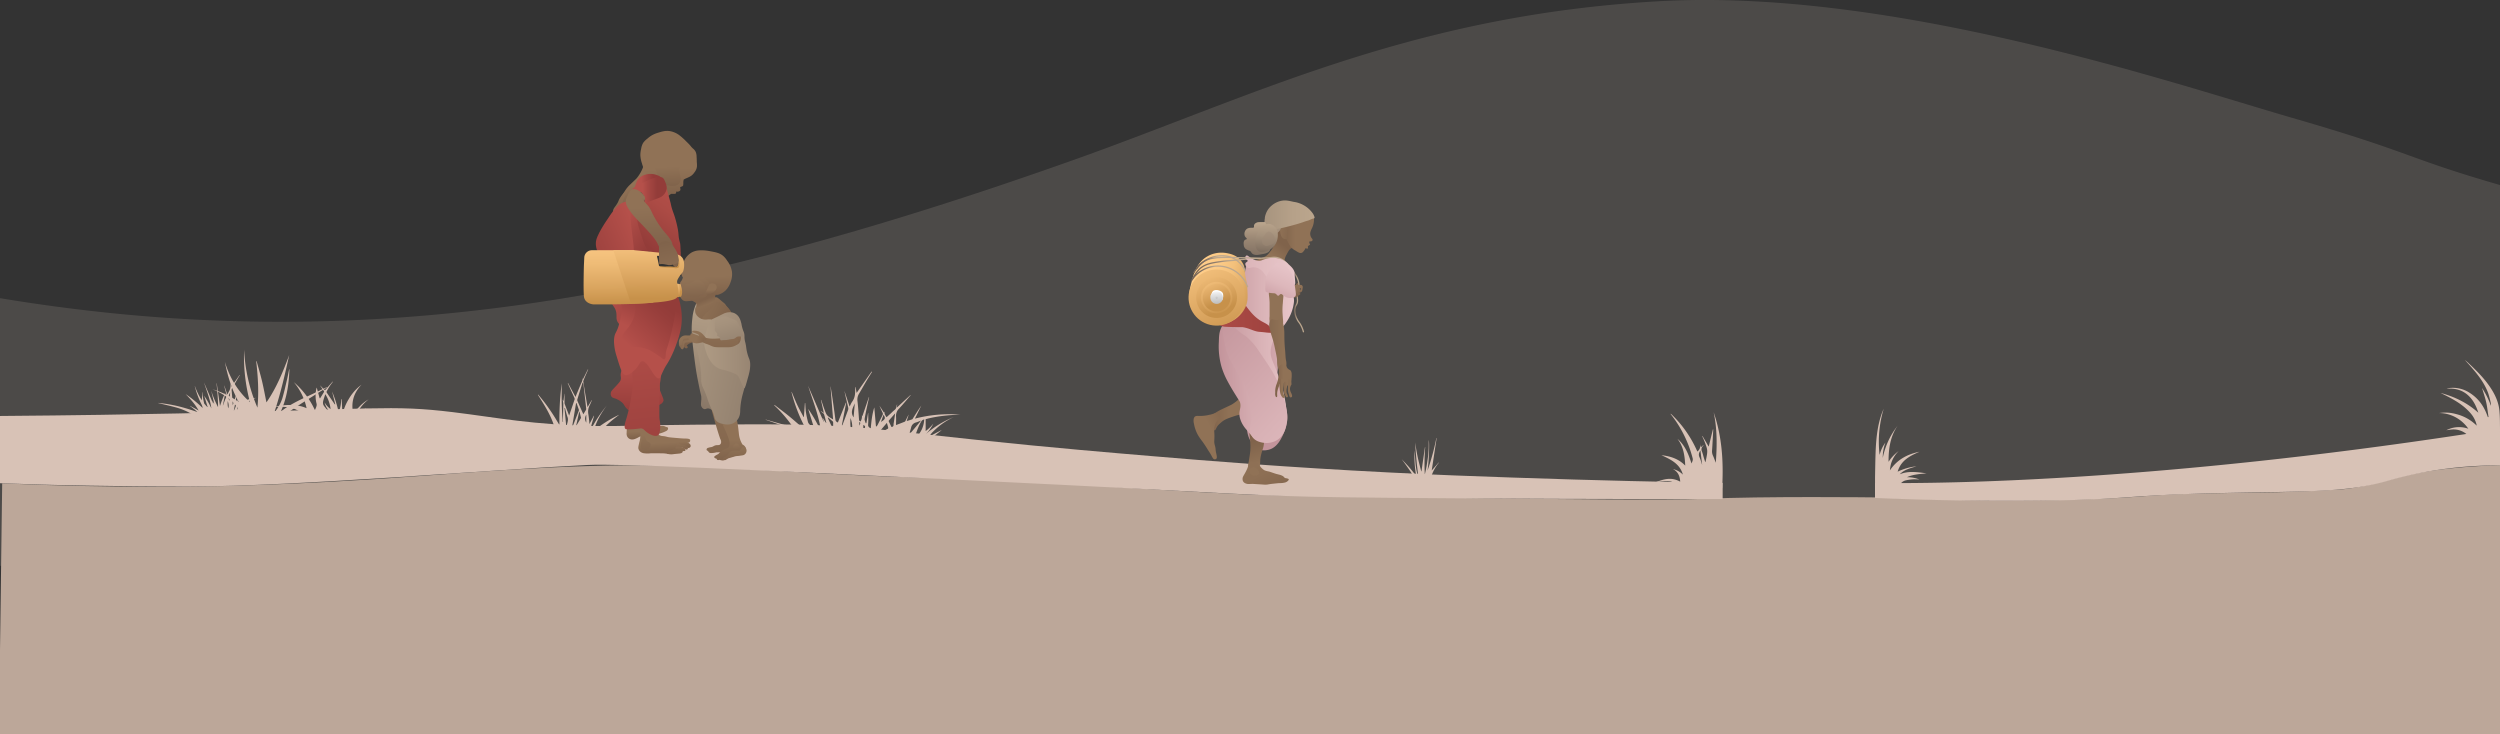 <svg xmlns="http://www.w3.org/2000/svg" xmlns:xlink="http://www.w3.org/1999/xlink" viewBox="0 0 1920 563.88"><rect x="0" y="0" width="1920" height="563.88" fill="#333333" stroke="none"/><defs><style>.cls-1{fill:#e1cec3;opacity:0.15;}.cls-2{fill:#bca799;}.cls-3{fill:#d8c2b6;}.cls-4{fill:url(#linear-gradient);}.cls-5{fill:url(#linear-gradient-2);}.cls-6{fill:url(#linear-gradient-3);}.cls-7{fill:url(#linear-gradient-4);}.cls-8{fill:url(#linear-gradient-5);}.cls-9{fill:url(#linear-gradient-6);}.cls-10{fill:url(#linear-gradient-7);}.cls-11{fill:url(#linear-gradient-8);}.cls-12{fill:url(#linear-gradient-9);}.cls-13{fill:url(#linear-gradient-10);}.cls-14{fill:url(#linear-gradient-11);}.cls-15{fill:url(#linear-gradient-12);}.cls-16{fill:url(#linear-gradient-13);}.cls-17{fill:url(#linear-gradient-14);}.cls-18{fill:url(#linear-gradient-15);}.cls-19{fill:url(#linear-gradient-16);}.cls-20{fill:url(#linear-gradient-17);}.cls-21{fill:url(#linear-gradient-18);}.cls-22{fill:url(#linear-gradient-19);}.cls-23{fill:url(#linear-gradient-20);}.cls-24{fill:url(#linear-gradient-21);}.cls-25{fill:url(#linear-gradient-22);}.cls-26{fill:url(#linear-gradient-23);}.cls-27{fill:url(#linear-gradient-24);}.cls-28{fill:url(#linear-gradient-25);}.cls-29{fill:url(#linear-gradient-26);}.cls-30{fill:url(#linear-gradient-27);}.cls-31{fill:url(#linear-gradient-28);}.cls-32{fill:url(#linear-gradient-29);}.cls-33{fill:url(#linear-gradient-30);}.cls-34{fill:url(#linear-gradient-31);}.cls-35{fill:url(#linear-gradient-32);}.cls-36{fill:url(#linear-gradient-33);}.cls-37{fill:url(#linear-gradient-34);}.cls-38{fill:url(#linear-gradient-35);}.cls-39{fill:url(#linear-gradient-36);}.cls-40{fill:url(#linear-gradient-37);}.cls-41{fill:url(#linear-gradient-38);}.cls-42{fill:url(#linear-gradient-39);}.cls-43{fill:url(#linear-gradient-40);}.cls-44{fill:url(#linear-gradient-41);}.cls-45{fill:url(#linear-gradient-42);}.cls-46{fill:url(#linear-gradient-43);}.cls-47{fill:url(#linear-gradient-44);}.cls-48{fill:url(#linear-gradient-45);}.cls-49{fill:url(#linear-gradient-46);}.cls-50{fill:url(#linear-gradient-47);}.cls-51{fill:url(#linear-gradient-48);}.cls-52{fill:url(#linear-gradient-49);}.cls-53{fill:url(#linear-gradient-50);}.cls-54{fill:url(#linear-gradient-51);}.cls-55{fill:url(#linear-gradient-52);}.cls-56{fill:url(#linear-gradient-53);}.cls-57{fill:url(#linear-gradient-54);}.cls-58{fill:url(#linear-gradient-55);}.cls-59{fill:url(#linear-gradient-56);}.cls-60{fill:url(#linear-gradient-57);}.cls-61{fill:url(#linear-gradient-58);}.cls-62{fill:url(#linear-gradient-59);}.cls-63{fill:url(#linear-gradient-60);}.cls-64{fill:url(#linear-gradient-61);}.cls-65{fill:url(#linear-gradient-62);}.cls-66{fill:url(#linear-gradient-63);}.cls-67{fill:url(#linear-gradient-64);}.cls-68{fill:url(#linear-gradient-65);}.cls-69{fill:url(#linear-gradient-66);}.cls-70{fill:url(#linear-gradient-67);}.cls-71{fill:url(#linear-gradient-68);}.cls-101,.cls-72,.cls-96,.cls-98,.cls-99{fill:none;stroke-linecap:round;stroke-miterlimit:10;}.cls-72{stroke:url(#linear-gradient-69);}.cls-73{fill:url(#linear-gradient-70);}.cls-74{fill:url(#linear-gradient-71);}.cls-75{fill:url(#linear-gradient-72);}.cls-76{fill:url(#linear-gradient-73);}.cls-77{fill:url(#linear-gradient-74);}.cls-78{fill:url(#linear-gradient-75);}.cls-79{fill:url(#linear-gradient-76);}.cls-80{fill:url(#linear-gradient-77);}.cls-81{fill:url(#linear-gradient-78);}.cls-82{fill:url(#linear-gradient-79);}.cls-83{fill:url(#linear-gradient-80);}.cls-84{fill:url(#linear-gradient-81);}.cls-85{fill:url(#linear-gradient-82);}.cls-86{fill:url(#linear-gradient-83);}.cls-87{fill:url(#linear-gradient-84);}.cls-88{fill:url(#linear-gradient-85);}.cls-89{fill:url(#linear-gradient-86);}.cls-90{fill:url(#linear-gradient-87);}.cls-91{fill:url(#linear-gradient-88);}.cls-92{fill:url(#linear-gradient-89);}.cls-93{fill:url(#linear-gradient-90);}.cls-94{fill:url(#linear-gradient-91);}.cls-95{fill:url(#linear-gradient-92);}.cls-96{stroke:url(#linear-gradient-93);}.cls-97{fill:url(#linear-gradient-94);}.cls-98{stroke:url(#linear-gradient-95);}.cls-99{stroke:url(#linear-gradient-96);}.cls-100{fill:url(#linear-gradient-97);}.cls-101{stroke:url(#linear-gradient-98);}</style><linearGradient id="linear-gradient" x1="492.78" y1="158.55" x2="490.78" y2="117.3" gradientUnits="userSpaceOnUse"><stop offset="0" stop-color="#80634b"/><stop offset="0.41" stop-color="#907256"/></linearGradient><linearGradient id="linear-gradient-2" x1="477.92" y1="176.55" x2="473.59" y2="87.12" xlink:href="#linear-gradient"/><linearGradient id="linear-gradient-3" x1="518.09" y1="196.03" x2="517.5" y2="183.93" xlink:href="#linear-gradient"/><linearGradient id="linear-gradient-4" x1="497.41" y1="336.29" x2="496.79" y2="323.51" xlink:href="#linear-gradient"/><linearGradient id="linear-gradient-5" x1="514.89" y1="150.38" x2="512.47" y2="100.46" xlink:href="#linear-gradient"/><linearGradient id="linear-gradient-6" x1="515.29" y1="149.53" x2="513.03" y2="102.85" gradientUnits="userSpaceOnUse"><stop offset="0.14" stop-color="#80634b"/><stop offset="0.46" stop-color="#907256"/></linearGradient><linearGradient id="linear-gradient-7" x1="510.47" y1="347.6" x2="509.32" y2="323.88" gradientUnits="userSpaceOnUse"><stop offset="0" stop-color="#80634b"/><stop offset="0.32" stop-color="#907256"/></linearGradient><linearGradient id="linear-gradient-8" x1="496.35" y1="350.94" x2="494.36" y2="309.83" xlink:href="#linear-gradient"/><linearGradient id="linear-gradient-9" x1="526.17" y1="344.91" x2="525.47" y2="330.59" gradientUnits="userSpaceOnUse"><stop offset="0.07" stop-color="#80634b"/><stop offset="0.41" stop-color="#907256"/></linearGradient><linearGradient id="linear-gradient-10" x1="524.04" y1="346.84" x2="523.26" y2="330.79" xlink:href="#linear-gradient-9"/><linearGradient id="linear-gradient-11" x1="522.78" y1="349.85" x2="521.8" y2="329.68" gradientUnits="userSpaceOnUse"><stop offset="0.09" stop-color="#80634b"/><stop offset="0.41" stop-color="#907256"/></linearGradient><linearGradient id="linear-gradient-12" x1="518.43" y1="349.63" x2="517.08" y2="321.77" xlink:href="#linear-gradient"/><linearGradient id="linear-gradient-13" x1="552.63" y1="249.74" x2="530.42" y2="208.24" gradientUnits="userSpaceOnUse"><stop offset="0" stop-color="#80634b"/><stop offset="0.58" stop-color="#907256"/></linearGradient><linearGradient id="linear-gradient-14" x1="577.38" y1="254.77" x2="529.76" y2="231.51" gradientUnits="userSpaceOnUse"><stop offset="0.41" stop-color="#80634b"/><stop offset="0.59" stop-color="#876a50"/><stop offset="0.9" stop-color="#907256"/></linearGradient><linearGradient id="linear-gradient-15" x1="529.42" y1="342.22" x2="558.36" y2="183.67" gradientUnits="userSpaceOnUse"><stop offset="0" stop-color="#736357"/><stop offset="0.17" stop-color="#877666"/><stop offset="0.47" stop-color="#a4917c"/><stop offset="0.72" stop-color="#b6a189"/><stop offset="0.91" stop-color="#bca78e"/></linearGradient><linearGradient id="linear-gradient-16" x1="542.14" y1="229.71" x2="547.13" y2="241.61" gradientUnits="userSpaceOnUse"><stop offset="0" stop-color="#80634b"/><stop offset="0.44" stop-color="#907256"/></linearGradient><linearGradient id="linear-gradient-17" x1="543.52" y1="226.85" x2="541.84" y2="192.08" xlink:href="#linear-gradient"/><linearGradient id="linear-gradient-18" x1="533.87" y1="230.95" x2="532.81" y2="209.07" gradientUnits="userSpaceOnUse"><stop offset="0" stop-color="#80634b"/><stop offset="0.76" stop-color="#907256"/></linearGradient><linearGradient id="linear-gradient-19" x1="534" y1="237.3" x2="531.1" y2="177.35" gradientUnits="userSpaceOnUse"><stop offset="0.14" stop-color="#80634b"/><stop offset="0.2" stop-color="#85684f"/><stop offset="0.35" stop-color="#907256"/></linearGradient><linearGradient id="linear-gradient-20" x1="554.32" y1="376.66" x2="542.41" y2="130.61" xlink:href="#linear-gradient"/><linearGradient id="linear-gradient-21" x1="560.96" y1="353.35" x2="559.18" y2="316.51" xlink:href="#linear-gradient"/><linearGradient id="linear-gradient-22" x1="529.07" y1="267.42" x2="528.54" y2="256.28" gradientUnits="userSpaceOnUse"><stop offset="1" stop-color="#80634b"/><stop offset="1" stop-color="#907256"/></linearGradient><linearGradient id="linear-gradient-23" x1="528.23" y1="276.46" x2="527.44" y2="260.13" gradientUnits="userSpaceOnUse"><stop offset="0.12" stop-color="#80634b"/><stop offset="0.97" stop-color="#907256"/></linearGradient><linearGradient id="linear-gradient-24" x1="527.36" y1="279.1" x2="524.94" y2="229.09" gradientUnits="userSpaceOnUse"><stop offset="0" stop-color="#80634b"/><stop offset="0.66" stop-color="#907256"/></linearGradient><linearGradient id="linear-gradient-25" x1="527.16" y1="273.37" x2="524.73" y2="223.36" gradientUnits="userSpaceOnUse"><stop offset="0" stop-color="#80634b"/><stop offset="0.24" stop-color="#907256"/></linearGradient><linearGradient id="linear-gradient-26" x1="565.91" y1="348.93" x2="565.03" y2="330.68" xlink:href="#linear-gradient"/><linearGradient id="linear-gradient-27" x1="563.83" y1="356.43" x2="565.29" y2="327.45" gradientUnits="userSpaceOnUse"><stop offset="0" stop-color="#80634b"/><stop offset="0.47" stop-color="#907256"/></linearGradient><linearGradient id="linear-gradient-28" x1="459.13" y1="156.57" x2="516.95" y2="201.79" gradientUnits="userSpaceOnUse"><stop offset="0.3" stop-color="#b5504a"/><stop offset="0.49" stop-color="#a44642"/><stop offset="0.72" stop-color="#933c39"/></linearGradient><linearGradient id="linear-gradient-29" x1="546.35" y1="226.06" x2="545.95" y2="217.67" xlink:href="#linear-gradient"/><linearGradient id="linear-gradient-30" x1="524.47" y1="159.92" x2="403.82" y2="212.62" xlink:href="#linear-gradient-28"/><linearGradient id="linear-gradient-31" x1="486.02" y1="142.33" x2="507.69" y2="142.33" xlink:href="#linear-gradient-28"/><linearGradient id="linear-gradient-32" x1="528.5" y1="149.45" x2="461.16" y2="242.04" gradientUnits="userSpaceOnUse"><stop offset="0" stop-color="#b5504a"/><stop offset="0.17" stop-color="#ac4b45"/><stop offset="0.44" stop-color="#933c39"/></linearGradient><linearGradient id="linear-gradient-33" x1="485.51" y1="145.94" x2="512.08" y2="145.94" xlink:href="#linear-gradient-28"/><linearGradient id="linear-gradient-34" x1="488.89" y1="157.83" x2="488.25" y2="144.66" xlink:href="#linear-gradient"/><linearGradient id="linear-gradient-35" x1="490.35" y1="240.46" x2="488.63" y2="347.13" gradientUnits="userSpaceOnUse"><stop offset="0.3" stop-color="#b5504a"/><stop offset="0.44" stop-color="#ae4c47"/><stop offset="0.64" stop-color="#9c413e"/><stop offset="0.72" stop-color="#933c39"/></linearGradient><linearGradient id="linear-gradient-36" x1="485.82" y1="229.42" x2="509.86" y2="450.64" gradientUnits="userSpaceOnUse"><stop offset="0.06" stop-color="#b5504a"/><stop offset="0.36" stop-color="#a44642"/><stop offset="0.72" stop-color="#933c39"/></linearGradient><linearGradient id="linear-gradient-37" x1="454.15" y1="240.25" x2="567.05" y2="240.25" gradientUnits="userSpaceOnUse"><stop offset="0" stop-color="#b5504a"/><stop offset="0.32" stop-color="#a44642"/><stop offset="0.72" stop-color="#933c39"/></linearGradient><linearGradient id="linear-gradient-38" x1="499.41" y1="189.64" x2="497.23" y2="144.56" gradientUnits="userSpaceOnUse"><stop offset="0" stop-color="#80634b"/><stop offset="0.68" stop-color="#907256"/></linearGradient><linearGradient id="linear-gradient-39" x1="518.68" y1="201.28" x2="518.45" y2="196.66" gradientUnits="userSpaceOnUse"><stop offset="0" stop-color="#80634b"/><stop offset="1" stop-color="#907256"/></linearGradient><linearGradient id="linear-gradient-40" x1="486.15" y1="270.82" x2="511.24" y2="225.26" gradientUnits="userSpaceOnUse"><stop offset="0.3" stop-color="#b5504a"/><stop offset="0.55" stop-color="#a44642"/><stop offset="0.85" stop-color="#933c39"/></linearGradient><linearGradient id="linear-gradient-41" x1="485.8" y1="267.93" x2="513.94" y2="237.39" gradientUnits="userSpaceOnUse"><stop offset="0" stop-color="#b5504a"/><stop offset="0.07" stop-color="#b24e49"/><stop offset="0.84" stop-color="#973e3b"/><stop offset="1" stop-color="#933c39"/></linearGradient><linearGradient id="linear-gradient-42" x1="647.78" y1="317.5" x2="402.9" y2="262.58" xlink:href="#linear-gradient-15"/><linearGradient id="linear-gradient-43" x1="620.58" y1="269.2" x2="428.67" y2="268.26" gradientUnits="userSpaceOnUse"><stop offset="0" stop-color="#736357"/><stop offset="0.05" stop-color="#7c6b5d"/><stop offset="0.28" stop-color="#9f8c78"/><stop offset="0.47" stop-color="#b4a088"/><stop offset="0.6" stop-color="#bca78e"/></linearGradient><linearGradient id="linear-gradient-44" x1="563.16" y1="264.89" x2="561.98" y2="240.63" xlink:href="#linear-gradient"/><linearGradient id="linear-gradient-45" x1="553.34" y1="278.69" x2="551.73" y2="245.48" gradientUnits="userSpaceOnUse"><stop offset="0" stop-color="#80634b"/><stop offset="0.97" stop-color="#907256"/></linearGradient><linearGradient id="linear-gradient-46" x1="545.5" y1="262.5" x2="523.33" y2="249.44" xlink:href="#linear-gradient"/><linearGradient id="linear-gradient-47" x1="544.06" y1="261.73" x2="521.46" y2="258.05" xlink:href="#linear-gradient"/><linearGradient id="linear-gradient-48" x1="571.5" y1="294.26" x2="542.5" y2="198" gradientUnits="userSpaceOnUse"><stop offset="0" stop-color="#736357"/><stop offset="0.17" stop-color="#877666"/><stop offset="0.47" stop-color="#a4917c"/><stop offset="0.73" stop-color="#b6a189"/><stop offset="0.91" stop-color="#bca78e"/></linearGradient><linearGradient id="linear-gradient-49" x1="522.07" y1="225.42" x2="521.93" y2="210.06" gradientUnits="userSpaceOnUse"><stop offset="0.09" stop-color="#c7914a"/><stop offset="0.37" stop-color="#dda863"/><stop offset="0.85" stop-color="#ffcd89"/></linearGradient><linearGradient id="linear-gradient-50" x1="475.17" y1="237.11" x2="474.04" y2="114.92" gradientUnits="userSpaceOnUse"><stop offset="0.03" stop-color="#c7914a"/><stop offset="0.13" stop-color="#d9a45e"/><stop offset="0.28" stop-color="#eebb76"/><stop offset="0.41" stop-color="#fbc884"/><stop offset="0.53" stop-color="#ffcd89"/></linearGradient><linearGradient id="linear-gradient-51" x1="514.15" y1="206.93" x2="514" y2="190.68" xlink:href="#linear-gradient-49"/><linearGradient id="linear-gradient-52" x1="520.55" y1="228.67" x2="520.4" y2="212.34" xlink:href="#linear-gradient-49"/><linearGradient id="linear-gradient-53" x1="498.56" y1="234.91" x2="497.95" y2="169.85" xlink:href="#linear-gradient-49"/><linearGradient id="linear-gradient-54" x1="510.23" y1="186.23" x2="528.41" y2="259" xlink:href="#linear-gradient"/><linearGradient id="linear-gradient-55" x1="983.64" y1="186.68" x2="966.51" y2="209.59" xlink:href="#linear-gradient"/><linearGradient id="linear-gradient-56" x1="984.74" y1="178.53" x2="1009.18" y2="178.53" xlink:href="#linear-gradient"/><linearGradient id="linear-gradient-57" x1="994.7" y1="179.69" x2="954.02" y2="173.24" gradientUnits="userSpaceOnUse"><stop offset="0" stop-color="#80634b"/><stop offset="0.32" stop-color="#907256"/></linearGradient><linearGradient id="linear-gradient-58" x1="954.44" y1="323.48" x2="850.91" y2="319.35" gradientUnits="userSpaceOnUse"><stop offset="0" stop-color="#c3949b"/><stop offset="0.55" stop-color="#d9b2b6"/><stop offset="1" stop-color="#e8c6c9"/></linearGradient><linearGradient id="linear-gradient-59" x1="928.62" y1="315" x2="968.41" y2="315" xlink:href="#linear-gradient"/><linearGradient id="linear-gradient-60" x1="962.43" y1="338.83" x2="976.48" y2="381.19" xlink:href="#linear-gradient"/><linearGradient id="linear-gradient-61" x1="948.93" y1="325.02" x2="906.48" y2="345.55" xlink:href="#linear-gradient"/><linearGradient id="linear-gradient-62" x1="979.18" y1="383.06" x2="929.37" y2="281.44" gradientUnits="userSpaceOnUse"><stop offset="0" stop-color="#80634b"/><stop offset="0.04" stop-color="#84674e"/><stop offset="0.19" stop-color="#8d6f54"/><stop offset="0.41" stop-color="#907256"/></linearGradient><linearGradient id="linear-gradient-63" x1="1009.88" y1="232.14" x2="957.99" y2="156.18" gradientUnits="userSpaceOnUse"><stop offset="0.23" stop-color="#736357"/><stop offset="0.67" stop-color="#a5917d"/><stop offset="0.91" stop-color="#bca78e"/></linearGradient><linearGradient id="linear-gradient-64" x1="965.38" y1="217.51" x2="968.76" y2="100.73" gradientUnits="userSpaceOnUse"><stop offset="0" stop-color="#736357"/><stop offset="0.09" stop-color="#77675a"/><stop offset="0.19" stop-color="#847364"/><stop offset="0.29" stop-color="#9a8774"/><stop offset="0.39" stop-color="#b8a38b"/><stop offset="0.41" stop-color="#bca78e"/></linearGradient><linearGradient id="linear-gradient-65" x1="986.53" y1="384.64" x2="937.5" y2="337.67" xlink:href="#linear-gradient"/><linearGradient id="linear-gradient-66" x1="914.61" y1="165" x2="1023.97" y2="165" xlink:href="#linear-gradient-15"/><linearGradient id="linear-gradient-67" x1="970.17" y1="220.95" x2="976.94" y2="121.21" gradientUnits="userSpaceOnUse"><stop offset="0.24" stop-color="#736357"/><stop offset="0.3" stop-color="#877666"/><stop offset="0.4" stop-color="#a4917c"/><stop offset="0.49" stop-color="#b6a189"/><stop offset="0.56" stop-color="#bca78e"/></linearGradient><linearGradient id="linear-gradient-68" x1="1091.96" y1="218.38" x2="1100.55" y2="218.38" gradientTransform="matrix(-1, 0, 0, 1, 2089.35, 0)" xlink:href="#linear-gradient"/><linearGradient id="linear-gradient-69" x1="992.62" y1="231.62" x2="1001.53" y2="231.62" xlink:href="#linear-gradient-64"/><linearGradient id="linear-gradient-70" x1="1101.63" y1="230.64" x2="1092.6" y2="219.8" gradientTransform="matrix(-1, 0, 0, 1, 2089.35, 0)" gradientUnits="userSpaceOnUse"><stop offset="0" stop-color="#80634b"/><stop offset="0.9" stop-color="#907256"/></linearGradient><linearGradient id="linear-gradient-71" x1="1081.37" y1="222.95" x2="1100.05" y2="222.95" gradientTransform="matrix(-1, 0, 0, 1, 2089.35, 0)" gradientUnits="userSpaceOnUse"><stop offset="0" stop-color="#80634b"/><stop offset="0.78" stop-color="#907256"/></linearGradient><linearGradient id="linear-gradient-72" x1="1090.69" y1="224.98" x2="1095.24" y2="224.98" xlink:href="#linear-gradient-71"/><linearGradient id="linear-gradient-73" x1="1092.08" y1="226.23" x2="1099.29" y2="226.23" xlink:href="#linear-gradient-71"/><linearGradient id="linear-gradient-74" x1="973.31" y1="212.13" x2="975.16" y2="142.77" gradientUnits="userSpaceOnUse"><stop offset="0" stop-color="#736357"/><stop offset="0.49" stop-color="#a5917c"/><stop offset="0.77" stop-color="#bca78e"/></linearGradient><linearGradient id="linear-gradient-75" x1="962.53" y1="271.58" x2="1011.87" y2="271.58" xlink:href="#linear-gradient-58"/><linearGradient id="linear-gradient-76" x1="936.02" y1="270.69" x2="993.78" y2="270.69" xlink:href="#linear-gradient-58"/><linearGradient id="linear-gradient-77" x1="916.32" y1="258.38" x2="1038.29" y2="368" xlink:href="#linear-gradient-58"/><linearGradient id="linear-gradient-78" x1="909.06" y1="243.08" x2="1018.57" y2="243.08" xlink:href="#linear-gradient-41"/><linearGradient id="linear-gradient-79" x1="956.28" y1="236.92" x2="1001.51" y2="236.92" xlink:href="#linear-gradient"/><linearGradient id="linear-gradient-80" x1="968.86" y1="265.14" x2="1008.16" y2="265.14" xlink:href="#linear-gradient"/><linearGradient id="linear-gradient-81" x1="980.28" y1="292.4" x2="992.98" y2="292.4" xlink:href="#linear-gradient"/><linearGradient id="linear-gradient-82" x1="982.57" y1="298.22" x2="986.9" y2="298.22" xlink:href="#linear-gradient"/><linearGradient id="linear-gradient-83" x1="983.83" y1="299.14" x2="994.58" y2="299.14" xlink:href="#linear-gradient"/><linearGradient id="linear-gradient-84" x1="982.31" y1="298.17" x2="1005.14" y2="298.17" xlink:href="#linear-gradient"/><linearGradient id="linear-gradient-85" x1="984.14" y1="234.35" x2="877.81" y2="205.02" gradientUnits="userSpaceOnUse"><stop offset="0.19" stop-color="#c7914a"/><stop offset="0.21" stop-color="#ce9851"/><stop offset="0.3" stop-color="#e3af6a"/><stop offset="0.39" stop-color="#f3c07b"/><stop offset="0.49" stop-color="#fcca86"/><stop offset="0.61" stop-color="#ffcd89"/></linearGradient><linearGradient id="linear-gradient-86" x1="950.11" y1="268.35" x2="913.08" y2="174.55" gradientTransform="translate(942.16 -733.36) rotate(76.72)" xlink:href="#linear-gradient-49"/><linearGradient id="linear-gradient-87" x1="945.81" y1="257.46" x2="918.91" y2="189.33" gradientTransform="translate(942.16 -733.36) rotate(76.72)" gradientUnits="userSpaceOnUse"><stop offset="0.28" stop-color="#c7914a"/><stop offset="0.49" stop-color="#dda863"/><stop offset="0.85" stop-color="#ffcd89"/></linearGradient><linearGradient id="linear-gradient-88" x1="943.21" y1="250.89" x2="922.44" y2="198.25" gradientTransform="translate(942.16 -733.36) rotate(76.72)" gradientUnits="userSpaceOnUse"><stop offset="0.16" stop-color="#c7914a"/><stop offset="0.42" stop-color="#dda863"/><stop offset="0.85" stop-color="#ffcd89"/></linearGradient><linearGradient id="linear-gradient-89" x1="942.16" y1="248.2" x2="923.88" y2="201.89" gradientTransform="translate(34.67 -111.77) rotate(6.97)" gradientUnits="userSpaceOnUse"><stop offset="0.33" stop-color="#c7914a"/><stop offset="0.52" stop-color="#dda863"/><stop offset="0.85" stop-color="#ffcd89"/></linearGradient><linearGradient id="linear-gradient-90" x1="929.87" y1="225.76" x2="950.89" y2="229.88" gradientTransform="translate(225.97 -422.84) rotate(28.86)" gradientUnits="userSpaceOnUse"><stop offset="0.65" stop-color="#fff"/><stop offset="0.75" stop-color="#e7e7e7"/><stop offset="0.93" stop-color="#c1c1c1"/></linearGradient><linearGradient id="linear-gradient-91" x1="932.37" y1="205.39" x2="934.94" y2="234.6" gradientUnits="userSpaceOnUse"><stop offset="0.58" stop-color="#fff"/><stop offset="0.7" stop-color="#e7e7e7"/><stop offset="0.93" stop-color="#c1c1c1"/></linearGradient><linearGradient id="linear-gradient-92" x1="934.05" y1="224.53" x2="934.5" y2="229.6" gradientUnits="userSpaceOnUse"><stop offset="0" stop-color="#fff"/><stop offset="0.33" stop-color="#e7e7e7"/><stop offset="0.93" stop-color="#c1c1c1"/></linearGradient><linearGradient id="linear-gradient-93" x1="914.82" y1="206.44" x2="989.16" y2="206.44" xlink:href="#linear-gradient-64"/><linearGradient id="linear-gradient-94" x1="900.22" y1="207.69" x2="990.27" y2="207.69" xlink:href="#linear-gradient-58"/><linearGradient id="linear-gradient-95" x1="917.34" y1="205.29" x2="967.68" y2="205.29" gradientTransform="matrix(0.99, 0.12, -0.12, 0.99, 30.8, -111.58)" xlink:href="#linear-gradient-64"/><linearGradient id="linear-gradient-96" x1="915.42" y1="212.26" x2="958.62" y2="212.26" xlink:href="#linear-gradient-64"/><linearGradient id="linear-gradient-97" x1="964.88" y1="260.52" x2="995.47" y2="194.5" gradientUnits="userSpaceOnUse"><stop offset="0.38" stop-color="#c3949b"/><stop offset="0.48" stop-color="#cfa4aa"/><stop offset="0.63" stop-color="#ddb7bb"/><stop offset="0.8" stop-color="#e5c2c6"/><stop offset="0.97" stop-color="#e8c6c9"/></linearGradient><linearGradient id="linear-gradient-98" x1="918.52" y1="202.06" x2="956.69" y2="202.06" xlink:href="#linear-gradient-64"/></defs><g id="PEOPLE"><path id="_LAYER-08_SWIRL_ANIMATE_" data-name="&lt;LAYER-08_SWIRL(ANIMATE)&gt;" class="cls-1" d="M3817.61,434.54c-12-11.07-29.46-26.74-51.38-44.53C3643.91,290.73,3527.35,241.86,3475,222.15c-54.42-20.5-105.94-31.94-209-54.81-128.68-28.57-194.7-43.23-267.2-44.54C2872,120.51,2829.63,161,2694,194.74c-318.49,79.2-625.65-9.7-774-52.62-73.81-21.36-65.84-24.45-159.57-51.59-91.22-26.4-306.33-99.65-486-89.59C1083.65,11.63,962.74,73.79,823.8,123.11,517.22,231.94,275.49,274.76,0,229c-84.8-14.09-147.57-34.36-351.45-68.5C-598,119.2-653.71,124.15-690.6,129.66c-135.48,20.24-146.26,67.43-315.16,95.91-94,15.87-84.72.23-243.22,20.56-146,18.72-231.41,41.93-287.76,109.62a234.62,234.62,0,0,0-27.41,41.11l-20.55,37.68Z"/><g id="_LAYER-09_" data-name="&lt;LAYER-09&gt;"><path class="cls-2" d="M1920.41,563.88H-.85L1.68,371.23c92.08,4,158,2.28,158,2.28s66.73-.73,163.75-8,160.32-10.93,243.44-5.69,120.59,6.34,120.59,6.34,96.54,2.54,157.81,7S963.39,380,963.39,380s296.31,5.32,343.91,3.14S1440,382,1440,382s59.33,2,85.64,2.48,87.54-.87,110.33-2.63,36.83-2.34,36.83-2.34,43.7-1.16,66.79-1.31,56.83-2.23,56.83-2.23,12,0,44.11-9,79.47-9.64,79.47-9.64Z"/><path class="cls-3" d="M1264.36,383.27c24.71,0,45.08,0,58.64,0V370.84c-39.75-.61-95.11-1.75-161.61-4.08-29.57-1-57.07-2-93.71-3.86-79.66-4-140.43-9-182.6-12.56-30.23-2.53-75.38-6.29-135.25-12.56-68.23-7.15-89.75-10.65-134.29-11.6-24.31-.51-54.24-.25-82.12,0-49,.44-55.31,1.26-75.35,1-48.77-.72-76.42-6.53-110.14-10.63-47.73-5.8-58.58-2.2-211.58,1-32.3.67-79.18,1.49-136.35,1.93v51.63q16.22.6,32.59,1.08S89,373.75,145,373.65c83-.15,230.72-12.82,306.12-16.55,24.55-1.21,114.47,3.18,294.3,11.82,208.25,10,213.62,12,286,13C1075.71,382.54,1171.2,383.16,1264.36,383.27Z"/><path class="cls-3" d="M1463.24,371c-10.26,0-18.53,0-23.24,0v11.43c50.52,2.19,93.28,2.42,125.64,2.07,73.76-.78,59.21-4.16,147.75-6,58.72-1.24,88.24-.24,119.61-9a306.42,306.42,0,0,1,87-12.07V329.26c-11.49,1.83-21.15,3.32-28.22,4.39C1659.48,368.92,1504.56,370.77,1463.24,371Z"/><path class="cls-3" d="M737.45,318.44c-9,.31-17.91,1.14-26.55,3.49v9.13a28.89,28.89,0,0,0,5.89-5.74,28.48,28.48,0,0,1-5.68,8,76.07,76.07,0,0,1,21.44-13.07A55.61,55.61,0,0,0,716,332.11c-.88.95-1.65,2-2.67,3.28l9.71-5.05v.12l-7.34,5.81.18.47a16.17,16.17,0,0,1,7.6,1.29,33.72,33.72,0,0,0-4.28,0c-3.19.43-5.09,2.49-6.09,5.41a1.63,1.63,0,0,1-1.87,1.29q-42.76-.06-85.55,0c-3.88,0-7.76,0-11.64,0a1.53,1.53,0,0,1-1.18-.47c-2.41-4.31-6.35-6.65-10.74-8.36a52,52,0,0,0-15.4-3.22l-1.92-.17a.61.61,0,0,1-.45-.25c2.83-.15,5.66-.43,8.49-.4a57.4,57.4,0,0,1,8.7.63c2.8.45,5.52,1.38,8.54,2.18l-8.7-6.71.07-.15,11.29,6.12c-.78-2.86-2.72-4.18-5.37-5-6.37-2-12.68-4.26-19-6.41a5.12,5.12,0,0,1-.57-.37l21.31,6.07a99,99,0,0,0-14.5-16.91l.25-.31c4,3.11,8.11,6.12,12,9.35s7.7,6.7,11.8,10a34.94,34.94,0,0,0-1.48-4.17,120.81,120.81,0,0,1-9.23-24.7,4.18,4.18,0,0,1,0-.67c1.47,3.45,2.75,6.76,4.27,10s3.28,6.33,4.93,9.49l.26-.15.73-10.61.28,0c.16,2.37.19,4.76.53,7.1a75.85,75.85,0,0,0,1.61,7.59,4.77,4.77,0,0,0,1.16,1.77c1.07,1.23,2.19,2.41,3.3,3.61l.39-.19c-1.6-5.19-3.21-10.38-4.78-15.45a117.13,117.13,0,0,1,9.88,17.2c-1.64-12.12-6.24-23.38-9.91-34.93l11.92,27.57.23-.09-1-2.62.12-.08,2.55,3.84.18-.07c-.56-2.2-1-4.43-1.73-6.58-.22-.67-1.1-1.12-1.69-1.65a3.32,3.32,0,0,1-.87-1l2.4,1.6-2.26-10,.21-.05c.49,1.47,1,2.95,1.48,4.43.3.86.59,1.73.91,2.59,1.81,5,1.81,5,6.76,8l-2-25.2.12,0c.49,3.12,1,6.22,1.46,9.34.77,5.37,1.52,10.75,2.21,16.13.16,1.28,1.06,1.63,1.85,2.11,2.09-5.18,4.15-10.27,6.2-15.37l.25.09q-1.68,8.63-3.37,17.27l.35.1a4.44,4.44,0,0,0,.24-.49c1.4-3.73,2.82-7.46,4.18-11.2a3.48,3.48,0,0,0,.13-1.81c-1-4.3-2.08-8.58-2.94-12.93l4,12.08c.27-.52.45-.88.63-1.25a14.72,14.72,0,0,1,1.22-2.33c2.4-3.18,2.57-6.84,2.41-10.58a1.51,1.51,0,0,1,.23-1l.89,4.66,11.49-16.39.35.24c-1.45,2.35-2.93,4.68-4.34,7.06-1.89,3.19-3.69,6.45-5.6,9.63a8.57,8.57,0,0,0-1.24,5.76c.55,4.64.83,9.31,1.17,14,.06.88.36,1.41,1.22,1.61a7.46,7.46,0,0,0,1-4.76l.38.76c1.71-5,3.34-9.86,5-14.68l.19,0c-.41,1.85-.85,3.7-1.24,5.56-.77,3.7-1.63,7.4-2.22,11.14-.16,1,.5,2.21.78,3.32l.55,0q.66-3.93,1.3-7.88h.13c0,3,.19,5.94-.07,8.88-.16,1.76.8,2.27,2,3,.51-5.49,1.07-10.86,2.72-16.12.44,4.94.86,9.76,1.28,14.58l.44.06a7.73,7.73,0,0,0,.74-1c1.36-2.67,2.73-5.33,4-8a1.83,1.83,0,0,0,0-1.38c-.83-1.85-1.75-3.65-2.48-5.58,1.1,1.69,2.19,3.39,3.33,5.15l.44-.55a10,10,0,0,0,.35,2.1,14.55,14.55,0,0,0,1.31,2.17l3.46-3.1a32.77,32.77,0,0,1,2.84-2.57,4,4,0,0,0,1.4-2.89,5.14,5.14,0,0,1,.46-1.44L688.8,313l10.45-9.62.16.16c-2.91,3.37-5.73,6.83-8.77,10.08a7.83,7.83,0,0,0-2.49,6.16c.15,2.18,0,4.38,0,6.68,2.25-.87,4.52-1.7,6.74-2.62.34-.14.54-.67.73-1.06.74-1.49,1.45-3,2.31-4.46l-1.61,5.06c1.46-.45,2.83-.82,4.15-1.31.35-.13.6-.61.83-1,2-3.23,4.09-6.47,6.28-9.63l-4.92,10.07A105.23,105.23,0,0,1,737.45,318.44ZM709.79,322c-.85.5-1.61.69-1.92,1.17-2.37,3.71-3.75,7.84-5.14,12.1a4.23,4.23,0,0,0,3.19-2c.39-.69.87-1.34,1.25-2A19.9,19.9,0,0,0,709.79,322ZM698,334.17,707.38,323c-1.43.54-2.63,1.06-3.87,1.43a5.07,5.07,0,0,0-3.78,3.94C699.26,330.21,698.65,332.07,698,334.17ZM687.5,317.42c-1.73,2-3.26,3.7-4.75,5.44a.85.85,0,0,0-.22.71c.69,1.47,1.43,2.92,2.14,4.36a1.55,1.55,0,0,0,1.58-1.85,7.22,7.22,0,0,1,.16-1.3Zm-13.32,15.51.18.18c2.49-1.27,5-2.52,7.47-3.83a1,1,0,0,0,.3-.9c-.27-1.14-.63-2.26-1-3.62ZM636,320.64l-.29.2,4,8.74a47.17,47.17,0,0,0,.15-5,1.26,1.26,0,0,0-.25-.88C638.42,322.65,637.2,321.65,636,320.64Zm20.51-10.92c-1.47,3.48-3.68,6.9-.94,10.81C655.88,316.88,656.19,313.3,656.5,309.72ZM653.26,321a27.65,27.65,0,0,0,.59,10C655.17,327.47,654.22,324.24,653.26,321Zm25.28-2.49-1.95,5.55C680,321.89,680.23,321.24,678.54,318.51ZM663,330.44l.4-.06c1.39-2.75,1.35-3.2-.4-4Zm-3.07-6.39v2.88C660.93,325.12,660.92,324.53,659.94,324.05Z"/><path class="cls-3" d="M145.94,311.7c1.09.57,2.19,1.13,3.28,1.72s2.12,1.19,3.32,1.87c-2.69-4.87-6.29-8.81-10-12.65a95.42,95.42,0,0,1,12.92,10.54l.19-.08a14.3,14.3,0,0,0-.67-2.07,67.11,67.11,0,0,1-5.32-14.2.85.85,0,0,1,0-.39,53.73,53.73,0,0,0,5.32,11c.13-2.09.27-4.13.41-6.17h.18c.06,1.14,0,2.29.2,3.42.25,1.69.62,3.36,1,5a1.94,1.94,0,0,0,.49.77c.66.75,1.35,1.48,2,2.21l.2-.09q-1.32-4.32-2.66-8.65a61.16,61.16,0,0,1,5.53,9.7c-.92-6.91-3.58-13.32-5.67-19.9l6.91,16,.12-.05L163,308l.07,0,1.49,2.25c-.82-3.54-1.62-7-2.41-10.39a81.5,81.5,0,0,0,5.32,12.87c0-6.14-.55-12.24-1.19-18.33l.18,0c.83,5.76,1.65,11.52,2.5,17.4a80.41,80.41,0,0,1,4.13-10.47c-.65,3.45-1.28,6.74-1.91,10l.13,0,1.56-4.38a1.17,1.17,0,0,1,.12-.31,6.27,6.27,0,0,0,.4-5.7c-.48-1.47-.79-3-1.16-4.5a.39.39,0,0,1,.05-.33l2.29,6.87,1-1.84,0-.06a8.73,8.73,0,0,0,1.44-5.81,1.38,1.38,0,0,1,.1-.68l.48,2.55,6.4-9.13.2.13c-.51.83-1,1.64-1.52,2.48l-4.49,7.74a2.4,2.4,0,0,0-.27,1.52c.28,3.08.49,6.17.72,9.25,0,.66.07,1.32.12,2.13,1.37-4.2,2.7-8.23,4-12.27l0,0q-1.59,8.08-3.17,16.18l.17,0a25.44,25.44,0,0,0,2.63-9.56,38.09,38.09,0,0,1-.28,9.23c2.68-6.42,8.08-8.56,14.58-9.29-1.13.45-2.11.78-3.05,1.21a15,15,0,0,0-6.64,5.3,3.88,3.88,0,0,0-.76,2.86c.67-.61,1.26-1.19,1.89-1.73,1-.83,2-1.65,3-2.44a5.63,5.63,0,0,1,1.23-.67,2.07,2.07,0,0,1,2.71.72,9.71,9.71,0,0,1,.65.93c.81,1.37,1.6,2.76,2.31,4.22-.35-.38-.67-.77-1-1.13-.7-.69-1.38-1.4-2.13-2s-1.45-.51-1.69.61-.34,2.25-.57,3.36-.6,2.5-.88,3.75c-.11.46-.35.56-.8.56q-8.06,0-16.12,0c-7.4,0-14.8,0-22.2,0a1.9,1.9,0,0,1-1.08-.35,50.41,50.41,0,0,0-17-8c-4.24-1.16-8.54-2.09-12.81-3.13a1.11,1.11,0,0,1-.36-.18,107.44,107.44,0,0,1,15.33,2.51,142.57,142.57,0,0,1,14.94,4.55c-.61-.56-1.19-1.13-1.82-1.66s-1.28-1-1.94-1.52-1.36-1-2-1.46Zm30.81-10.26c-1.43,2.47-1.58,4.25-.55,6.35C176.39,305.65,176.56,303.63,176.75,301.44ZM174.93,308a15.37,15.37,0,0,0,.34,5.57C176,311.63,175.49,309.8,174.93,308Z"/><path class="cls-3" d="M210.26,312.51c6.24-1.43,16.78-2.86,25.19,1a45.6,45.6,0,0,0-9.78-20,62.34,62.34,0,0,1,16.22,21.57c.46-1.68,1.68-3.25,1.23-5.05a24.66,24.66,0,0,1,0-12.07.6.6,0,0,1,.14-.26l2.22,8.17h.38c1-1.62,2-3.24,3-4.87.15-.27-.14-.67-.35-1-.94-1.34-1.93-2.66-2.74-4.06l3.8,3.83c2-2.25,3.92-4.47,5.87-6.69l.26.08c-.88,1.21-1.84,2.41-2.64,3.64s-1.49,2.52-2.17,3.8a.82.82,0,0,0,0,.83c2,3,4.1,6,6.17,9.05,0,0,.09.07.43.07l-2.47-9.9a90.71,90.71,0,0,1,5.09,16,26.27,26.27,0,0,0,1.88-10h.41c.23,4,.45,8.11.64,11.77a37.44,37.44,0,0,1,4.74-11.84,35.92,35.92,0,0,1,9.88-11.13c-6.58,6.88-8,14.3-6.43,22.09,1.76-1.92,3.43-3.84,5.24-5.7a28.3,28.3,0,0,1,6.62-5.1c-5.34,4.05-8.16,8.79-10.33,13.7,1.9-1,3.81-2,5.67-3a1.33,1.33,0,0,0,.52-.64c.6-1.23,1.16-2.48,1.9-3.7l-1,3.74,3.23-1.17.09.08c-1,.53-2,1-3,1.6a2.23,2.23,0,0,0-.81.84c-1.09,2.12-2.13,4.23-3.2,6.36a26.67,26.67,0,0,1,11.79-1.1c-5.77.45-10.83,1.36-11,5.81H232.43c-.32-2.28-.56-4.6-3.9-6.06s-6.91-.85-10.43-.17a25.51,25.51,0,0,1,7.76-2.23,16.19,16.19,0,0,1,8.26,1c-.76-4.47-6.44-8.25-13.54-9.09A57.79,57.79,0,0,0,210.26,312.51Zm39.57-9.78c-.46,1.46-1,2.92-1.39,4.38-.52,1.71-.7,3.39.69,5.05,1.68,2,3.12,4.08,4.66,6.13l.53-.12a9.16,9.16,0,0,0-.67-1.51c-.47-.68-1.11-1.3-1.61-2a13.41,13.41,0,0,1-2.77-5.66,15.57,15.57,0,0,0,4.61,5.17A26.17,26.17,0,0,0,249.83,302.73Zm24,20.28.36.12,3.48-3.85-.37-.13A10.53,10.53,0,0,0,273.79,323Z"/><path class="cls-3" d="M215.61,316.16c7.63-6.1,16.3-9.74,24.76-13.76l10.26-4.9a1.69,1.69,0,0,1,1-.24c-2.53,1.55-5.09,3.06-7.6,4.66-6.53,4.16-13.13,8.23-19.53,12.59-2.85,1.95-5.29,4.5-7.9,6.78a10.73,10.73,0,0,0-.92,1.06,87.09,87.09,0,0,1,33.21,0c4.25.78,8.42,2,12.63,3l-.08.38-5.18-.74a91.14,91.14,0,0,0-25.92-.16c-4.09.62-8.13,1.6-12.19,2.41a6.77,6.77,0,0,1-1.41.21q-14.16,0-28.32,0c-.31,0-.62,0-.92-.06-.91-4.71-4.23-7.89-9.16-8.79a22.68,22.68,0,0,0-11.76,1.23c-.37.13-.72.28-1.26.49,3.4-3,10.86-4.52,19.19-4-5-8.66-12.55-13.84-21.48-17.39a70.73,70.73,0,0,1,20.37,9.81c-5.54-9.81-8.63-20.12-10.7-30.81,3.67,11.92,9.67,22.36,19.25,30.86a136.53,136.53,0,0,1-4.48-40.17,127.13,127.13,0,0,0,10.23,44.43c1.21-11.91.41-23.77-.93-35.62l.3-.08c1.43,5.22,3,10.4,4.24,15.66s2.23,10.68,3.32,16c7.73-11.11,12.77-23.63,17.48-36.33-3.23,14.76-6.58,29.47-11.47,44.15a32.07,32.07,0,0,0,6.2-10.94c1.42-4.8,2.48-9.72,3.64-14.6.58-2.44,1-4.91,1.52-7.37a.65.65,0,0,1,.27-.38C221.91,294.81,220.35,305.68,215.61,316.16Z"/><path class="cls-3" d="M1288.46,357.35c-2.83-3-6.39-4.89-10-6.62-.83-.39-1.68-.76-2.51-1.14,6.87.75,13.21,2.74,18.31,8-.35-7.56-1.33-14.6-6-20.6,5.86,5,8.49,11.79,10.83,19,.51-1.45,1.26-2.52.88-4a90.87,90.87,0,0,0-16.07-32.9c-.29-.39-.6-.76-.9-1.14l.24-.17a88.56,88.56,0,0,1,20.32,29,5.3,5.3,0,0,0,2-5.83c.24.82.48,1.63.74,2.53l2-1.74a1.34,1.34,0,0,1-.41.79,3.53,3.53,0,0,0-.83,4.11,36.46,36.46,0,0,1,1.19,3.89c.46,1.5.93,3,1.4,4.49a4.25,4.25,0,0,0,.45-1.39c1.54-7.7,1.55-7.7-.9-14.24-.19-.52-.41-1-.64-1.55-.42-1-.86-1.92-1.29-2.88l.22-.12,4.79,8.17c1.15-4.7,2.24-9.19,3.34-13.69a6,6,0,0,1,.09,1.92c-.27,4.87-.49,9.74-.84,14.6a7.78,7.78,0,0,0,.64,4c.84,1.8,1.49,3.7,2.22,5.56,1-13,1.11-26-1.65-38.84,6.51,18.95,7.68,38.48,6.53,58.36h-1.5c-10,0-20,0-30,0a3,3,0,0,1-2.94-1.46,8,8,0,0,0-6.44-3.84,30.65,30.65,0,0,0-4.79.08c-1.81.16-3.61.48-5.75.78,6.31-2.36,12.15-4.46,19.21-.55-.22-4.18-1.65-7.63-5.58-9.68a15.45,15.45,0,0,1,7.64,4.26A16.84,16.84,0,0,0,1288.46,357.35Zm16.81-6.05c.88,1.8,1.3,3.82,2,5.75-.44-3.64-.88-7.27-1.35-11.12C1304.7,347.75,1304.31,349.34,1305.27,351.3Z"/><path class="cls-3" d="M429.66,326.41a219.77,219.77,0,0,1,1.73-32c0,4.94-.09,9.89,0,14.82s.44,9.81.67,14.71h.39c-.05-.62-.14-1.24-.13-1.86.1-3.95.26-7.91.3-11.86a20.63,20.63,0,0,0-.54-3.37l.7,1.13.64-5.55.12,0c0,2.21,0,4.42,0,6.63a3.63,3.63,0,0,0,.14,1.19c1.12,3,2.28,5.94,3.42,8.92,1.41-4.14,2.83-8.26,4.2-12.39a1.87,1.87,0,0,0-.16-1.24c-1.46-3.27-3-6.53-4.46-9.8-.2-.46-.43-.91-.65-1.36l.27-.14,5.7,10.64c.55-1.37,1-2.61,1.55-3.85.86-2.06,1.7-4.13,2.6-6.18.76-1.71,1.76-3.36.89-5.36.1.27.23.54.31.82s.14.6.26,1.15l3.87-7.78.24.12c-.76,1.73-1.54,3.45-2.29,5.19-.49,1.13-.94,2.28-1.38,3.44a1.53,1.53,0,0,0-.1.79q1.54,9.25,3.11,18.51c0,.23.11.46.22.93l3.13-5.41.14,0a6,6,0,0,1-.19.64c-.47,1.1-.91,2.22-1.42,3.3a10.42,10.42,0,0,0-1.09,6.89,74.35,74.35,0,0,1,.81,7.64l3.41-6.44.19.07c-1.13,3.94-2.26,7.87-3.46,12.07,2.14-3.62,4-7.06,6.15-10.35s4.46-6.38,6.88-9.44c-4.14,5.82-7.88,11.82-9.75,19.17a94.35,94.35,0,0,1,19.53-12.31c-2.12,1.66-4.29,3.25-6.34,5-5.28,4.48-9.74,9.61-12.1,16.24a2.24,2.24,0,0,1-2.59,1.8c-9.44-.08-18.88-.05-28.32,0a2.23,2.23,0,0,1-1.71-.79,26.83,26.83,0,0,0-3.78-3.11,32.19,32.19,0,0,1-9.67-9.67,5.32,5.32,0,0,1-.58-1.17c3.94,5.36,9.35,8.52,15.76,10.4a26.17,26.17,0,0,0-2.25-3.13,16.2,16.2,0,0,0-3.17-2.52,37.71,37.71,0,0,0-3.89-1.82A21.64,21.64,0,0,1,427.24,334c-1.95-11.73-8.09-21.23-14.14-30.77l.24-.18c2,2.43,4,4.81,5.83,7.3s3.63,5.07,5.33,7.67S427.82,323.42,429.66,326.41ZM448,318.14c.7-1.14,1.36-2.18,2-3.26a1.72,1.72,0,0,0,.2-1q-.92-8.43-1.89-16.86c-.12-1.06-.39-2.09-.59-3.14h-.36c-1.29,4.17-2.59,8.34-3.86,12.51a2.28,2.28,0,0,0-.09,1.38C444.86,311.17,446.41,314.58,448,318.14Zm-8.56,9.1.46.08q2.31-5.94,4.61-11.88a1.16,1.16,0,0,0,.08-.68c-.58-1.72-1.18-3.43-1.78-5.14h-.39Q440.95,318.44,439.45,327.24Zm-4.59.06.42,0c.14-2.31,1.51-4.42.6-6.93-.83-2.3-1.33-4.72-2-7.09l-.35.06Q434.21,320.34,434.86,327.3Zm7.67-.59.24,0c1.07-1.77,2.15-3.54,3.21-5.31a1,1,0,0,0,.22-.66c-.34-1.52-.73-3-1.11-4.55l-.25,0Zm7.75-2.13v-6.09A5.52,5.52,0,0,0,450.28,324.58Z"/><path class="cls-3" d="M1873.34,317.21a27.27,27.27,0,0,1,15.05,4.78,28,28,0,0,1,7.28,7.28,21.08,21.08,0,0,0-16.92,1.17,49.16,49.16,0,0,1,5.25-.64,15.64,15.64,0,0,1,11.78,5,2.24,2.24,0,0,0,1.39.68c7.27,0,14.55,0,21.83,0,.15,0,.31,0,.63-.07.13-2.06.39-4.12.37-6.18-.06-4.59,0-9.19-.45-13.75-.59-6.49-3.24-12.29-6.82-17.69-4.71-7.12-10.72-13.09-16.89-18.91a29.73,29.73,0,0,0-2.83-2.41c1.93,2.15,3.9,4.26,5.77,6.46,4.93,5.75,9.5,11.77,12.14,19a78.11,78.11,0,0,1,2.13,8.19,8.05,8.05,0,0,1,0,1.52,66,66,0,0,0-6.85-13.68c1.13,3.84,2.4,7.43,3.22,11.12s1.2,7.46,1.77,11.19l-.45.11c-.1-.22-.23-.42-.31-.65-2.61-7.62-7-13.85-13.93-18.16a23.44,23.44,0,0,0-16.28-3.44,3.43,3.43,0,0,0-1.12.37c6.08-.41,11.63.84,16.28,5,4,3.55,6.27,8.15,8,13.5-8.57-7.74-18.39-12.35-29.09-15.26,2.5,1.27,5,2.48,7.49,3.81,5.79,3.14,11.25,6.73,15.59,11.8a20.85,20.85,0,0,1,4.45,8.12c.1.36.16.72.32,1.46a34,34,0,0,0-15.63-8.87A31.25,31.25,0,0,0,1873.34,317.21Z"/><path class="cls-3" d="M1096.31,361.52a191.61,191.61,0,0,0,6.84-25.16l.2,0c-1.28,8.43-2.57,16.85-3.8,25l5.35-6.16.17.12a33.56,33.56,0,0,0-6.07,11.25,10.74,10.74,0,0,1,7.66.56c-.94,0-2,0-3,0a6.08,6.08,0,0,0-4.09,1.61c-1.06,1-1.42,2-1.53,4.34-.23,0-.47,0-.71,0-3.13,0-6.26,0-9.39,0a2.12,2.12,0,0,1-1.11-.36,18.53,18.53,0,0,0-8.4-3.55,13.9,13.9,0,0,0-5.63.57c2.21-1.93,8-3.46,14.81,0-3-6.24-7.13-11.6-11.09-17.08,1.94,2.09,3.94,4.13,5.81,6.28s3.59,4.4,5.33,6.54a82.67,82.67,0,0,1-1.26-19.42c.68,6.79.34,13.73,3,20.22-1.31-8.78-2-17.62-2.62-26.46.65,3.72,1.21,7.48,2,11.18s1.8,7.31,2.72,11l.2-.06q1.32-9.24,2.65-18.49l.22,0a154.14,154.14,0,0,0-.31,21.06c.46-2.17,1-4.33,1.36-6.52s.7-4.41,1-6.62.47-4.5.57-6.76,0-4.47.12-6.71C1097.92,340.62,1097.4,355,1096.31,361.52Z"/><path class="cls-3" d="M1450.41,354.66a31.25,31.25,0,0,1,7.76-8.22,22.47,22.47,0,0,0-5.94,10,33.33,33.33,0,0,0-.79,4.83c5.46-8.21,13.35-12.45,22.74-14.33-7.26,3.16-14.26,6.59-16.78,15.3a43.64,43.64,0,0,1,14.47-4.12c-4.59,1.44-9.36,2.46-12.89,6.15,6.8-2.86,13.72-1.63,20.65-.75-5.15.53-10.36.78-15.19,3a24.31,24.31,0,0,1,9.73,1.77,42.25,42.25,0,0,0-4.49-.19,38,38,0,0,0-6,.8,7.4,7.4,0,0,0-4.36,3,1.39,1.39,0,0,1-.94.53c-6,0-12,0-18,0a1.74,1.74,0,0,1-.35-.12c0-1.94,0-3.92,0-5.91.11-5.87.19-11.75.38-17.63.34-10.11,1.14-20.16,4.32-29.86.57-1.74,1.26-3.43,2-5.11a86.85,86.85,0,0,0-3.19,35.58,26.64,26.64,0,0,1,4.49-9.52,32.11,32.11,0,0,0-2.06,11.8A58.93,58.93,0,0,1,1457.34,327C1451.67,335.3,1450.37,344.68,1450.41,354.66Z"/></g><g id="_LAYER-18_P9_" data-name="&lt;LAYER-18_P9&gt;"><path class="cls-4" d="M489.1,136.73a29.54,29.54,0,0,0,4.42-7.43,14.23,14.23,0,0,0,1-4.64c.09-2.73-.85-3.92,0-5a3.21,3.21,0,0,1,2.21-.93c.69-.11,2.64-.33,6.26,1.39,3,1.4,4.44,2.1,4.88,3.48s-.63,1.69-1.16,5.69c-.18,1.32-.42,2.63-.58,3.95s-.23,2.19-.81,2.55-1.3,0-2.21-.23a16.07,16.07,0,0,0-5.11-.35A9.6,9.6,0,0,0,492.7,137a9.2,9.2,0,0,0-3,4.3c-.54,1.51-.3,2-.69,4.52a27.21,27.21,0,0,1-1.51,5.92,14,14,0,0,1-3.72,5.92c-.63.56-.18,0-5.1,2.91-1.12.64-2,1.17-2.44.84s-.19-1.13,0-2.35c.42-2.67,0-2.7.35-4.65a19,19,0,0,1,2.78-6.84,24.47,24.47,0,0,1,3.6-4.88c.26-.27.2-.19,4.18-4A25.66,25.66,0,0,0,489.1,136.73Z"/><path class="cls-5" d="M470.88,162.15c-.05-1.77,1.12-2.77,2.67-5.11,1.79-2.7,1.22-2.87,2.79-5.34,2.53-4,6-6.68,6.38-6.38.19.16-.57,1.11-2,3.83a39,39,0,0,0-2.09,4.53c-1.77,5.08,1.15,7.83-.82,10.21-1.28,1.57-4,2.2-5.57,1.16A3.82,3.82,0,0,1,470.88,162.15Z"/><path class="cls-6" d="M513.89,184.62c.25-.1.72-.08,3.94,3.13a26,26,0,0,1,2.61,2.85c1.46,2,2.31,3.1,1.91,4.23a3,3,0,0,1-3.3,1.68c-.93-.25-1.06-1-2.44-3.19-2.09-3.36-3.12-3.78-3.36-5.74C513.13,186.59,513.17,184.91,513.89,184.62Z"/><path class="cls-7" d="M481.78,328.2a14,14,0,0,0-.5,4,5.53,5.53,0,0,0,.31,2.82,4.33,4.33,0,0,0,1.44,1.75,4.43,4.43,0,0,0,2.75.75,6.52,6.52,0,0,0,2.38-.62,13.61,13.61,0,0,0,2.19-1.07c2.52-1.5,7.38-2,10.45-2.31,2.35-.24,3.78-.27,6.39-.75a22.63,22.63,0,0,0,4.19-1.63,2.77,2.77,0,0,0,1.56-1.38,1.54,1.54,0,0,0-.06-1.38,1.33,1.33,0,0,0-.81-.37c-1.1-.27-1.18-.52-2-.75a8.29,8.29,0,0,0-2.81-.06s-.77,0-3.44-.25c-4-.41-7.14-2.24-11.21-2.57S482.94,325.26,481.78,328.2Z"/><path class="cls-8" d="M494.58,130a33.49,33.49,0,0,1-1.57-4.57,21.93,21.93,0,0,1-1.22-6.26,19.63,19.63,0,0,1,.61-4.84,12.51,12.51,0,0,1,1.57-4.63,15,15,0,0,1,3.2-3.21,24,24,0,0,1,3.27-2.45,21.78,21.78,0,0,1,5-2.11c3.2-1,5.58-1.68,8.66-1.29a16.82,16.82,0,0,1,7.35,3,46.26,46.26,0,0,1,5.52,4.91c4.46,4.26,3,3.54,5.38,5.65a7.15,7.15,0,0,1,2,2.59,9.7,9.7,0,0,1,.61,2.86c0,.42.08,1.28.14,3s0,1.39.07,2.11a18.85,18.85,0,0,1,.06,3.34,8.17,8.17,0,0,1-.61,2.18,10.33,10.33,0,0,1-1.29,2.11,11.16,11.16,0,0,1-1.71,2,10.05,10.05,0,0,1-2,1.36c-.43.23-.81.4-1.57.75s-1.08.44-1.84.82l-1.09.54h0a10.14,10.14,0,0,0-.34,1.91,15,15,0,0,1-.07,2.32,1.27,1.27,0,0,1-.34.74,2.34,2.34,0,0,1-.68.41h0c-1.13.28-1.29.62-1.29.62-.11.21,0,.28.13,1.09a2.27,2.27,0,0,1,0,1,1.66,1.66,0,0,1-.61.75,2.8,2.8,0,0,1-.89.41,2.49,2.49,0,0,1-.68.13c-.56,0-.78-.2-.95-.06s0,.3-.14.74a1.35,1.35,0,0,1-.48.82c-.13.1-.27.12-.88.14s-.8,0-1.23,0h-1.29l-1.36,1c-.76.54-.8.58-1,.62a2,2,0,0,1-1.43-.48,10.87,10.87,0,0,1-2.59-2.79c-1.06-1.78-1.56-1.37-5.11-4.77a53.37,53.37,0,0,1-4.15-4.43A32.4,32.4,0,0,1,494.58,130Z"/><path class="cls-9" d="M503.19,113.54a4.56,4.56,0,0,0-1.13,2.48,25.43,25.43,0,0,0,.38,9.18,41.49,41.49,0,0,0,2,7.6,18.22,18.22,0,0,0,2.63,5.26,11.41,11.41,0,0,0,5.27,4.14,10.86,10.86,0,0,0,5.26.45,6,6,0,0,0,3.61-1.28,5.4,5.4,0,0,0,1.58-3.38c.22-1.57-.28-2-.75-5.12-.37-2.4-.54-3.61.08-4.29.92-1,2.47-.13,3.46-1.2.81-.88.64-2.44.3-3.38-.64-1.78-2.17-2.28-5.19-4-2.7-1.53-5.21-3.38-7.83-5-2.9-1.84-4.39-2.75-6.24-2.71A5,5,0,0,0,503.19,113.54Z"/><path class="cls-10" d="M504.13,331.8a6.19,6.19,0,0,0,1.79,2.09,6,6,0,0,0,3.05,1c4.1.43,2,.72,7.41,1.2,5.57.48,8.35.73,9.56.71.58,0,3.72-.06,4.06,1a1.89,1.89,0,0,1,0,1,1.8,1.8,0,0,1-.48.78,2,2,0,0,1-1.07.48,19.14,19.14,0,0,0-4.13,1.13c-.43.21-.38.27-2.51,2.27-1.37,1.3-2.06,1.95-2.45,2.28-1.61,1.34-3.25,2.7-5.43,2.92-1.07.11-.94-.18-3.65-.42-.71-.06-1.39-.09-4.18-.11-3.67,0-5.51-.05-6.33,0a21.1,21.1,0,0,1-4.9,0,5.73,5.73,0,0,1-2.81-1,4.72,4.72,0,0,1-1.73-2.45c-.25-.87,0-2,.47-4.12.36-1.6.47-1.71.66-2.69a19.83,19.83,0,0,0,.3-4.07c0-4.88-.85-6.77.3-7.7a2.78,2.78,0,0,1,1.43-.42c1.33-.2,2.4,0,5.32,1,3.54,1.2,3.81,1.48,4,1.74C503.57,329.41,503.12,330.07,504.13,331.8Z"/><path class="cls-11" d="M498.87,343.87a4.24,4.24,0,0,1-2.45,1.56c-.13,0-2.49.51-3.7-1a3.89,3.89,0,0,1-.66-2.63c0-1.32.31-1.58.66-3.34.49-2.53.08-3.35.89-5.14.1-.21.75-1.65,1.2-1.56s.29,1.07.59,2.87a9.66,9.66,0,0,0,.9,3.41c1.12,1.75,2.85,1.34,3.35,2.81A3.62,3.62,0,0,1,498.87,343.87Z"/><path class="cls-12" d="M521.55,339.91c.21-.37.78-.3,2.74-.3a19.63,19.63,0,0,1,2.44,0,5,5,0,0,1,3,1.24,2.56,2.56,0,0,1,.64,1.07,1.58,1.58,0,0,1,0,1,1.37,1.37,0,0,1-.38.6,1.79,1.79,0,0,1-.86.47,2.21,2.21,0,0,1-1,0,5.05,5.05,0,0,1-1.15-.39c-.91-.43-1-.26-2.48-.77s-2.12-.75-2.62-1.45C521.84,341.18,521.27,340.38,521.55,339.91Z"/><path class="cls-13" d="M520.18,341.45c1-.81,2.21,0,5.18.34a3.48,3.48,0,0,1,1.45.47,3.12,3.12,0,0,1,.73.6c.3.32.86.93.73,1.58a1,1,0,0,1-.3.56,1.18,1.18,0,0,1-.77.26,1.84,1.84,0,0,1-.94-.26c-1.28-.65-1.51-1-2.23-1.2a4.12,4.12,0,0,0-1,0c-1.08,0-3.2-.07-3.51-.86C519.33,342.46,519.72,341.81,520.18,341.45Z"/><path class="cls-14" d="M518.85,343.46c.54-.76,1.94-.53,4.37-.13a4.81,4.81,0,0,1,2,.69,2.3,2.3,0,0,1,1.16,1.54.84.84,0,0,1-.17.64c-.08.09-.2.15-.77.21a4.84,4.84,0,0,1-1.16,0,3.56,3.56,0,0,1-.9-.26,14,14,0,0,0-2.18-.47c-1.44-.34-2.28-.53-2.53-1.16A1.23,1.23,0,0,1,518.85,343.46Z"/><path class="cls-15" d="M517.78,344.74a4.44,4.44,0,0,1,2,0,21.82,21.82,0,0,1,2.23.3,4,4,0,0,1,1.67.6,1.38,1.38,0,0,1,.68.86,1.27,1.27,0,0,1-.38,1,2.2,2.2,0,0,1-1.12.6,8,8,0,0,1-1.79.3l-2.19.21c-2.05.19-1.92.27-2.74.3-1.36.06-3.68-.1-3.81-.77-.06-.34.46-.7,1.24-1.24a29,29,0,0,1,2.66-1.37,10.55,10.55,0,0,1,1-.48Z"/><path class="cls-16" d="M536.2,233a8.1,8.1,0,0,0-1.9,3.41,7.29,7.29,0,0,0-.43,3.41,6.61,6.61,0,0,0,1.55,3.4,7.31,7.31,0,0,0,3.38,2.27,9.77,9.77,0,0,0,4.49.48,20,20,0,0,0,5.71-1.61c1.31-.5,1.16-.51,4.15-1.7a18.21,18.21,0,0,1,3.81-1.33c.55-.09,2.32-.33,3.11-.47a7.18,7.18,0,0,1,1.2-.25c.09,0,.15,0,.18,0,.22-.25-.67-1.5-1.21-2.27-3.19-4.54-3-4.48-3.72-5.2-.12-.13-1.06-.91-2.94-2.46a18.81,18.81,0,0,0-2.76-2.18c-1.13-.47-2.7,0-5.8.85-1.86.54-3.12,1-5.62,2C537.48,232.06,536.87,232.36,536.2,233Z"/><path class="cls-17" d="M550.39,232.1c-.54.18-1.21,1-2.51,2.68a23.66,23.66,0,0,1-2.41,3c-1,.92-1.25.84-2.51,2a15.44,15.44,0,0,0-2,2.17c-1.28,1.68-2.1,2.76-1.81,3.8.55,2,4.74,2.53,5.22,2.6,2.4.32,3-.31,8-1.21,5.32-1,7.34-.75,8.63-2.34a4.42,4.42,0,0,0,.9-2.42,6.56,6.56,0,0,0-1.5-4.5,13.75,13.75,0,0,0-5-4.24C553.37,232.51,551.8,231.63,550.39,232.1Z"/><path class="cls-18" d="M536.11,231.28c-.63-.15-2,3-2.62,4.9a35.1,35.1,0,0,0-1.71,7.85,74.14,74.14,0,0,0-.57,8c0,3.17.13,7.49,1.6,19.24.84,6.77,1.6,12.89,2.84,19.23,1.44,7.4,1.94,9.57,1.94,9.57.82,3.59.95,3.7,1,4.89.22,3.73-.93,6,.46,7.86a3,3,0,0,0,1.82,1.36,3.18,3.18,0,0,0,1.82-.34c2.62-.92,5.12,2.37,6.65,1.66,1.27-.58,1-3.51.89-5.86-.47-8.47.74-6.4.18-14.21-.38-5.22-.7-9.71-2.49-15.28-1.92-6-3.38-6.52-4.53-12.26-.8-4-1.42-7.33,0-10.87.6-1.48,1.35-2.49,2.43-5.5,1.78-4.91,1.06-5.78.77-6s-.77-.2-1.81-.22c-1.39,0-1.78.13-2.76.14a8.37,8.37,0,0,1-3.54-.63,7.87,7.87,0,0,1-2.43-1.64,6.08,6.08,0,0,1-1.55-7.28c.79-1.73,2.09-2.42,1.89-3.87C536.39,231.8,536.33,231.34,536.11,231.28Z"/><path class="cls-19" d="M550.73,223.94c.18,1-1.53,1.95-1.56,4.44a5.59,5.59,0,0,1,0,1.23c-.21,1.14-1.08,2-2.76,3a23.25,23.25,0,0,1-5.71,2.17c-3.86,1.16-5,1.43-5.54.76s.05-1.18-.43-2.27c-.73-1.68-2.45-1.37-3.29-2.84s-.28-3.28.26-4.34,1.65-2.39,6.58-3.31C543.88,221.76,550.39,222.09,550.73,223.94Z"/><path class="cls-20" d="M523.75,212a5.13,5.13,0,0,1-.61-3.11,19.83,19.83,0,0,1,2.42-8.91,14.44,14.44,0,0,1,5.88-6.22,13.26,13.26,0,0,1,2.17-.87c1-.32,4.53-1.3,11.58,0,4.82.89,7.68,1.42,10.38,3.81a16.89,16.89,0,0,1,2.86,3.46,18.8,18.8,0,0,1,3.72,8.47,16.79,16.79,0,0,1-1,7.87,16.29,16.29,0,0,1-3.89,6.57,14.14,14.14,0,0,1-5.37,3.2,4.16,4.16,0,0,1-1.73.18,4.87,4.87,0,0,1-2.85-1.65c-.18-.19-2.69-1.71-7.7-4.75-5.73-3.48-8.59-5.22-10.72-5.71C527,213.94,524.85,213.74,523.75,212Z"/><path class="cls-21" d="M524.44,210.39c-.33.74.38,1.9-.26,3.63a8.62,8.62,0,0,1-.52,1.13c-.51.92-.78,1-1.12,1.64A5.19,5.19,0,0,0,522,219c-.06.66,0,.68,0,2.08a9.89,9.89,0,0,1-.09,1.81c-.3,1.11-.93,1.41-.78,2.17.06.25.26.86.26.86h0s.76,0,1,.35-.12.49-.17.95,0,.66.61,1.47a6.75,6.75,0,0,0,1.73,2,5.16,5.16,0,0,0,3.37.6c6-.45,9-.67,12.11-2.33a10.75,10.75,0,0,0,3-2.08,9.45,9.45,0,0,0,2.77-6.57c-.27-5.73-8.55-8.7-11.07-9.6C530,208.94,525.09,208.92,524.44,210.39Z"/><path class="cls-22" d="M530.49,217.48c-2.22.9-3,.18-4.15,1.13a5.08,5.08,0,0,0-1.38,5.44,5.52,5.52,0,0,0,2.68,2.94c.71.41,2,1,5.1.78,4.27-.24,6.67-.37,8-2.25,1.64-2.23,1.33-5.74-.43-8-1.17-1.53-3.41-3.07-5.53-2.68C533.07,215.13,533,216.46,530.49,217.48Z"/><path class="cls-23" d="M546.05,312.5c-.09.9,5.61,20.92,7.21,24.8a4.14,4.14,0,0,1,.45,3.07,2.62,2.62,0,0,1-.81,1.09c-.8.6-1.45.26-2.8.45-2,.28-2.25,1.28-4.25,1.53a9.93,9.93,0,0,0-1.62.37c-.73.2-1,.32-1.18.54a1.32,1.32,0,0,0-.36,1.26c.13.33.4.31.9.72s.58.82,1,1.18a2.69,2.69,0,0,0,1.89.45,17.27,17.27,0,0,0,3.62-.54,44.62,44.62,0,0,1,4.51,0c2.38,0,2.95.07,4.07,0,1.89-.13,2.84-.21,3.43-.72,1-.9.86-2.54.63-4.7-1-9.74-6.75-30.1-7.3-30.67-1.68-1.74-4.82-3.11-7.14-1.9A4.25,4.25,0,0,0,546.05,312.5Z"/><path class="cls-24" d="M554.61,323.69c-.1,1.52.84,3.51,2.71,7.49,0,0,2.81,6,3,9.22a5.24,5.24,0,0,1-.18,1.64,3.91,3.91,0,0,1-1.08,1.88,3.79,3.79,0,0,1-1.54.72,12.77,12.77,0,0,0-4.06,2.26c-1.39,1.1-1.23,1.53-2.35,2.08a12.57,12.57,0,0,0-1.72,1c-.71.5-.9.74-.9,1,0,.46.59.82.72.91.49.3.73.14,1.09.45s.22.58.54.81c.59.42,1.71,0,1.71,0h0a12.65,12.65,0,0,0,1.45.36,3.4,3.4,0,0,0,1.9,0c.47-.17.49-.37,1.17-.81a7.48,7.48,0,0,1,1.54-.72c1.55-.6,2.32-.9,3.52-1.27a26.18,26.18,0,0,1,3.07-.81c1.43-.27,1.77-.18,4.06-.54,1.66-.26,2.21-.43,2.71-.9a3.49,3.49,0,0,0,.91-1.81,4.88,4.88,0,0,0-.73-3.7,4.56,4.56,0,0,0-1.89-1.54,18.79,18.79,0,0,1-1.81-3.79,19.41,19.41,0,0,1-1-4.7c-.75-6.84-1.15-10.32-2.53-12.64-.73-1.23-2.19-3.68-4.34-3.8C557.78,316.31,554.84,320.15,554.61,323.69Z"/><path class="cls-25" d="M531.77,256.12a19.61,19.61,0,0,1-3.53,2.79,32.77,32.77,0,0,0-3.15,2.1,4.18,4.18,0,0,0-1.67,1.92,2.54,2.54,0,0,0,0,1.92c.08.18.38.8.93.92.39.09.61-.16.86,0s.09.54.37,1a1.67,1.67,0,0,0,1,.68,1.37,1.37,0,0,0,1.24-.18,1,1,0,0,0,.31-1.11c-.17-.29-.52-.2-.62-.44s.43-.87.62-1a5.3,5.3,0,0,1,1.86-1.11c3.43-1.17,3.56-1.12,3.83-1.43.89-1,.68-2.83.06-4A4.45,4.45,0,0,0,531.77,256.12Z"/><path class="cls-26" d="M528.7,260.73a8.1,8.1,0,0,0-1.86,0,5.26,5.26,0,0,0-2.59,1.18,4.84,4.84,0,0,0-1.49,2.1c-.43,1.22-.47,2.94.43,3.84a1.24,1.24,0,0,0,.93.43c.43-.06.69-.5.87-.8a3.4,3.4,0,0,0,.37-1.49,5.4,5.4,0,0,1,.49-2.35c.64-.9,1.88-.27,4.09-1,1.51-.49,2.89-1.43,2.78-1.79S531.53,260.87,528.7,260.73Z"/><path class="cls-27" d="M527.63,259.16a7.56,7.56,0,0,0-1.86,0,5.27,5.27,0,0,0-2.6,1.17,4.91,4.91,0,0,0-1.48,2.11c-.44,1.22-.47,2.94.43,3.83a1.17,1.17,0,0,0,.93.43c.43-.05.69-.5.86-.8a3.11,3.11,0,0,0,.37-1.48,5.57,5.57,0,0,1,.5-2.36c.64-.9,1.88-.27,4.08-1,1.51-.49,2.9-1.42,2.79-1.79S530.46,259.29,527.63,259.16Z"/><path class="cls-28" d="M527.63,257.64a7.56,7.56,0,0,0-1.86,0,5.37,5.37,0,0,0-2.6,1.17,5,5,0,0,0-1.48,2.11c-.44,1.22-.47,2.94.43,3.83a1.21,1.21,0,0,0,.93.44c.43-.06.69-.5.86-.81a3.08,3.08,0,0,0,.37-1.48,5.51,5.51,0,0,1,.5-2.35c.64-.91,1.88-.28,4.08-1,1.51-.49,2.9-1.43,2.79-1.8S530.46,257.77,527.63,257.64Z"/><path class="cls-29" d="M563,343.61c.16.5.58.78,1.15,1.15a3.39,3.39,0,0,0,2.14.68c.15,0,1.6-.15,2-1.14.28-.72-.16-1.45-.69-2.3s-.94-1.53-1.76-1.6a2.08,2.08,0,0,0-1.45.61C564.24,341.11,562.62,342.38,563,343.61Z"/><path class="cls-30" d="M571.37,343.07a2,2,0,0,0-1.19.29c-.4.25-.52.54-1,1.23a6.44,6.44,0,0,1-1,1.4c-.46.33-.85.26-3,.15a14.28,14.28,0,0,0-2.42,0,5,5,0,0,0-2.52,1.37c-.63.65-.36.78-1.12,1.66a5.83,5.83,0,0,1-2.12,1.73,5.69,5.69,0,0,0-1.23.61c-.35.25-.61.35-.72.62a.9.9,0,0,0,0,.72c.25.52,1.13.59,1.66.54.89-.09,1.19-.6,2.2-1.16a11.59,11.59,0,0,1,2.48-.82c2.16-.62,3.23-1,3.93-1.09.5-.08.22,0,3.1-.36,1.95-.23,2.6-.32,3.32-.83a3.85,3.85,0,0,0,1.26-1.47,3.55,3.55,0,0,0,.22-2.46C573.21,345,572.67,343.23,571.37,343.07Z"/><path class="cls-31" d="M481.63,163.17c-2.56,2.46,1.2,6.36,1.48,17,.09,3.61-.25,6.77,1.48,10.85a9.32,9.32,0,0,0,3.08,4.32c2.81,2,7.34,2.15,9.5-.13.82-.87,1.37-2.18,1.35-4.93,0-6.59-3.25-8.62-6.16-16.9-2.24-6.36-1.87-9.5-4.69-10.85C485.88,161.69,483.14,161.71,481.63,163.17Z"/><path class="cls-32" d="M546.1,217.73a4,4,0,0,1,2,.07,3,3,0,0,1,1.72,1,2.86,2.86,0,0,1,.61,2,3.15,3.15,0,0,1-.34,1.18,6.05,6.05,0,0,1-1.39,1.86,8,8,0,0,1-2.46,1.55c-1.33.59-2.76,1.23-3.65.61a1.57,1.57,0,0,1-.61-.88,1.88,1.88,0,0,1,.31-1.38C544.1,220.51,544.17,218.23,546.1,217.73Z"/><path class="cls-33" d="M476.43,156.56c-.84.46-2.3,1.39-5.55,5.59-1.42,1.84-2.44,3.34-4.05,5.8a105.64,105.64,0,0,0-6.55,10.66c-1.71,3.54-2.56,5.36-2.66,8a14.35,14.35,0,0,0,1.69,7.27c1.8,3.25,4.47,4.77,6.79,6.06,2.17,1.21,11.5,6.4,16.72,2.42,1.81-1.38,2.39-3.31,3.15-5.81,1.24-4.14.71-7.06-.25-15-.92-7.7-1.38-11.55-1.45-13.33-.3-7.83.68-11.5-1.46-12.8S477.59,155.93,476.43,156.56Z"/><path class="cls-34" d="M507.69,136.7c-.15-1.32-2.63-2.08-4.28-2.59a13.56,13.56,0,0,0-7.65,0,10.93,10.93,0,0,0-4.73,2.47c-1.79,1.68-2.4,3.58-3.26,6.42-1.33,4.34-2.34,7.32-1.36,8,1.31.89,4.19-3.51,11.71-8.1C503.79,139.42,507.87,138.44,507.69,136.7Z"/><path class="cls-35" d="M510.49,142.32c.92.24,1.41,2,2.34,5.43,1.46,5.42,2.19,8.13,2.22,8.26,1.38,6.83,2.32,6.62,4.44,15.05,2.46,9.78.83,8.64,2.84,15.79.22.78.35,4.18.61,11a1.62,1.62,0,0,1-.37,1.24c-.89.85-3.1-.3-4.81-1-5.63-2.28-7.3-.12-14.3-2.59a16.85,16.85,0,0,1-4.2-1.85c-2.41-1.66-3.77-3.95-6.41-12s-4-12.27-3.21-15.54a63.69,63.69,0,0,1,3.09-7.16c2.69-5.85,3.56-6.8,4.19-7.4,2.45-2.31,3.62-1.33,7.15-3.82C508.12,144.89,509,141.93,510.49,142.32Z"/><path class="cls-36" d="M485.51,145.58c.1-1.38,7.66-5,7.66-5,6.06-2.85,6.82-3.22,8.55-3.71,3.09-.87,5.58-1.54,7.32-.22.91.69,1.32,1.71,2,3.48a10.1,10.1,0,0,1,1,4.39,8.68,8.68,0,0,1-2.92,5.63c-1.49,1.41-2.67,1.67-7.77,3.6-2.24.85-5.39,2.12-5.39,2.12a4.84,4.84,0,0,1-.37-.42,4.92,4.92,0,0,1-.84-3.08c0-2.34-2.31-5-4.57-6.11a16.37,16.37,0,0,0-4.4-.56s-.19,0-.26,0A.16.16,0,0,1,485.51,145.58Z"/><path class="cls-37" d="M495.37,152.4c0-1.57-1.23-2.83-2.44-4.06a10.43,10.43,0,0,0-2.2-1.74c-.88-.51-2.72-1.58-4.41-1.28-2.74.48-5.13,4.55-4.3,8.13.58,2.49,2.76,4.91,5.34,5.1,1.62.13,2.86-.66,4.18-1.51S495.37,154.6,495.37,152.4Z"/><path class="cls-38" d="M479.57,280.65a12,12,0,0,0-2.9,6.88c-.07,1.84.46,2.53,0,4.19-.23.86-.63,1.6-3.43,4.62-3,3.19-4,4-4.2,5.69a3.88,3.88,0,0,0,.54,2.48c.73,1.05,1.84,1.17,3.33,1.71a16.38,16.38,0,0,1,4.95,3c1.88,1.78,1.52,2.78,3.76,4.84a13.56,13.56,0,0,0,2.47,1.82c2.44,1.32,4.59.51,12.68-1.5a35.34,35.34,0,0,0,10.2-3.76,4.79,4.79,0,0,0,2.58-2.79c.19-.82-.3-2.06-1.29-4.52-1.35-3.37-1.41-3.51-1.5-3.86a12.29,12.29,0,0,1,.21-5.7c.42-2.35,1.29-7.18-.21-11.07a13,13,0,0,0-8.49-7.41c-2.68-.75-4.79-.35-7.74.21C486.76,276.21,482.53,277,479.57,280.65Z"/><path class="cls-39" d="M485.4,264.56c2.69,5.26,1,9.72.37,18.68-.59,8.56.79,7,.12,13.72a138.92,138.92,0,0,1-5.19,25.73c-.4,1.24-1.83,5.6-.25,6.8.15.11.49.32,3.34.25,2-.05,3.54-.2,4.08-.25,4.11-.39,4.24-.58,5.07-.37,1.67.42,1.84,1.36,3.84,2.84,2.15,1.61,6.36,3.78,8.53,2.35,1.06-.69,1.29-2,1.61-4.08a24.73,24.73,0,0,0-.37-8.16c-.17-1.19-.16-4-.13-9.65,0-8.11.43-8.07.37-13.23a119.22,119.22,0,0,0-1-13.6c-1.11-9.58-1.88-8.82-1.85-13,.06-8.77,3.46-11.85,1.11-15.46-2-3-6-3.49-7.91-3.71-6.29-.74-13.51,2.55-14,6.43C483,261.52,484.14,262.1,485.4,264.56Z"/><path class="cls-40" d="M470.37,232.12c-1.27,2.39,2.57,3.13,3.05,8.93.23,2.76-.46,4.75,1.7,7.34a12.7,12.7,0,0,0,3.39,2.78c.27.16,5.7,3.31,11.19,3.18,7.95-.18,13.25-7.17,14.92-11.32.8-2,4.43-11-5.09-15.08C489.73,223.73,472.76,227.63,470.37,232.12Z"/><path class="cls-41" d="M486.43,147c-.56.09-1.26.76-2.67,2.08s-2.19,2.08-2.67,3.26a6.75,6.75,0,0,0-.34,3.48c.13,1.13.52,2.36,2.32,5.1a42.89,42.89,0,0,0,3.36,4.53c3.26,3.7,5.16,5.49,7.2,7.66,5.84,6.22,10,10.68,11.61,14.51a5.92,5.92,0,0,0,2.09,2.79,6.9,6.9,0,0,0,3.83.93c1.84.08,3.71.16,4.64-1a3.68,3.68,0,0,0,.58-2.32,5.77,5.77,0,0,0-.69-2.67,30.11,30.11,0,0,0-4-5.57c-.29-.34-3-3.45-5.34-6.85-1.2-1.73-2-3.05-2.79-4.41-3.32-5.62-3.06-6.54-5.34-9.87-.28-.41,0-.06-5.45-6.26C489.31,148.25,488,146.68,486.43,147Z"/><path class="cls-42" d="M516.7,202.08a3.16,3.16,0,0,0,1.18,2.6,1.47,1.47,0,0,0,1.28.35,1.92,1.92,0,0,0,1.33-1.27,4,4,0,0,0-.15-3.31c-.27-.3-.94,0-2.28.64C516.93,201.62,516.77,201.79,516.7,202.08Z"/><path class="cls-43" d="M476.79,231c-.62,1.59.57,2.58.8,6,.1,1.6-.26,3.39-1,6.95a45.55,45.55,0,0,1-2.18,8.34c-1.26,3.16-2.06,3.72-2.58,6.35a19.8,19.8,0,0,0-.2,5.16,39.47,39.47,0,0,0,1.79,9.33c2.92,9.59,4.39,14.38,6.75,14.89,2.19.47,4.44-1.41,6.55-3.17,4.47-3.75,4.26-7,6.35-7.35,4.55-.79,9.3,14,13.1,13.1,1-.22,1.11-1.36,3-5.36,2.39-5.12,3.08-5.07,5.76-10.32a87.17,87.17,0,0,0,4.76-11.32,61.41,61.41,0,0,0,3.38-12.3,46.12,46.12,0,0,0,0-14.1c-.91-5.29-1.49-8.66-4.17-11.31-3.49-3.45-8.48-3.22-15.29-3-7.38.26-5.5,1.92-19.85,4.76C481,228.12,477.66,228.7,476.79,231Z"/><path class="cls-44" d="M488.31,230.75c-1.58,2.67.51,4.62-.8,10.52a24.4,24.4,0,0,1-2.78,6.95c-3.21,5.72-6.61,7.15-7.34,11.71-.35,2.18.2,3.24.59,3.77a4.82,4.82,0,0,0,2.78,1.59,20.11,20.11,0,0,0,6.35,1.19c2.15,0,8.22.19,13.11,3.18a86,86,0,0,1,7.54,5c.8.65,1.81,1.51,2.58,1.19,1-.4.83-2.34,1-4.36.19-2.33.58-2.53,2.19-8.14,0,0,1.67-5.83,3-11.92,2.1-9.75,4.11-19.09-.39-23.22-2.45-2.25-6.46-2-14.49-1.39C494.88,227.26,490.16,227.6,488.31,230.75Z"/><path class="cls-45" d="M536,265.68c-1.51,1.75-.13,4.22,1.13,10.92a79.93,79.93,0,0,1,1.28,9.93c.31,5-.18,5.75.56,8.66.62,2.4,1.08,2.39,3,7.23,1.39,3.53,1,3.22,2.56,7.24,2.25,5.9,2.64,5.52,3.69,9.08.67,2.3.68,3,1.56,4.11,1.67,2,4.25,2.51,6.1,2.84a10.89,10.89,0,0,0,6.8-.43,9.75,9.75,0,0,0,4.26-3.69,10.26,10.26,0,0,0,1.28-3.26,19.27,19.27,0,0,0,.28-3.83s.06-1.57.43-4.54a56,56,0,0,1,1.7-7.94c1-3.79,1.17-3.89,1.7-6.39.74-3.44,1.1-5.2.57-6.81a8.55,8.55,0,0,0-4.26-4.68c-2.24-1-3.06,0-7.23-.56a21,21,0,0,1-6.53-1.85A19.16,19.16,0,0,1,549,277c-6-6.63-5.75-12.06-9.37-12.63A4.25,4.25,0,0,0,536,265.68Z"/><path class="cls-46" d="M571.57,298c.58,0,1-1.1,2.87-8a49.76,49.76,0,0,0,1.44-6c.29-2.48.64-5.45-.46-8.32a34.72,34.72,0,0,1-1.21-3.39c-.08-.28-.35-1.22-.64-2.58-.44-2.06-.37-2.5-.74-4.62-.47-2.68-.68-2.52-.92-4.43-.29-2.26,0-2.31-.28-4.06s-.71-1.95-1.48-4.62c-.72-2.5-.43-2.55-1.11-4.71a11.69,11.69,0,0,0-2.17-4.58,8.85,8.85,0,0,0-3.09-2.29,9.57,9.57,0,0,0-6.11-.21c-1.36.31-1.68.6-5.8,2.62-4.57,2.24-4.6,2.1-5.27,2.63-1.59,1.28-2.31,3.54-3.77,7.9-1.31,3.88-2,5.82-2.05,8.3a20.46,20.46,0,0,0,1,7c.79,2.67,3.31,11.09,10.19,14.31,2.27,1.07,2.84.54,9.38,2.86,3.47,1.23,4.57,1.83,5.5,3s.85,1.67,2.75,5.84C571,297.74,571.27,298,571.57,298Z"/><path class="cls-47" d="M568.67,256.93a7.34,7.34,0,0,1,.25,3.59,5.94,5.94,0,0,1-.56,1.86,4,4,0,0,1-4.58,2.35,7.46,7.46,0,0,1-4.27-2.54c-1.5-1.54-3.13-3.21-2.84-5.13.39-2.65,4.27-4.78,7.54-4A6.37,6.37,0,0,1,568.67,256.93Z"/><path class="cls-48" d="M559.27,258.67c2.22-.31,3.36-.45,4.7.06a4.69,4.69,0,0,1,2.91,2.6A3.14,3.14,0,0,1,567,263c-.37,1.62-2.17,2.42-3.16,2.84-1.85.8-3.41.85-6.06.87-5.31,0-8,.05-9.34-.31-2.75-.71-3-1.44-6.19-2.35a16.34,16.34,0,0,1-2.78-1.3c-1-.54-1.44-.88-1.49-1.36a1.62,1.62,0,0,1,.62-1.18,2.65,2.65,0,0,1,1.42-.62,8.68,8.68,0,0,1,3,.07,27.13,27.13,0,0,0,7.06.37,34.52,34.52,0,0,0,4.27-.37C556.66,259.3,557.07,259,559.27,258.67Z"/><path class="cls-49" d="M542.47,260.38c.1-.44-.52-1.15-1.75-2.56a13.68,13.68,0,0,0-2.19-2.2,8.07,8.07,0,0,0-2-1.1,11.28,11.28,0,0,0-2.44-.49,5.19,5.19,0,0,0-1.83.08.91.91,0,0,0-.61.37.66.66,0,0,0,0,.69c.17.2.44.15.86.2a8.84,8.84,0,0,1,1.34.45c.59.22.45.2,1.46.61.68.28.78.3.94.45a2.26,2.26,0,0,1,.57,1.14c.3,1,.27,1.27.41,1.67a3.11,3.11,0,0,0,2.31,1.95C540.79,261.85,542.28,261.25,542.47,260.38Z"/><path class="cls-50" d="M538.08,258.55c-1.08-.54-1.92-.88-2.48-1.1-1.15-.46-.73-.23-2.28-.81a9.86,9.86,0,0,0-1.75-.45c-.47-.09-.8-.12-1,.08a1.08,1.08,0,0,0-.25.69,2,2,0,0,0,0,.81c.09.34.19.37.16.53s-.42.5-.65.61-.45.1-.65.25a1.19,1.19,0,0,0-.36,1.18c.08.35.37.58.93,1l1.59,1.22a7.4,7.4,0,0,0,3.17,1.1,10,10,0,0,0,2.81-.28c1.74-.31,2.62-.48,3-1.1a2.2,2.2,0,0,0,.2-2C540.52,260.09,540.29,259.64,538.08,258.55Z"/><path class="cls-51" d="M549,251.34c-.07,1.9-.11,2.33.23,2.91.56,1,1.5,1.22,1.61,2.23.06.62-.25.92,0,1.38s.74.36,1.3.76c1.09.79.54,2.19,1.46,2.69.3.17.42,0,2.07-.08,1-.07,1,0,1.76-.08,1.77-.12,2.17-.4,4.52-.69a12.2,12.2,0,0,0,1.39-.15c1.59-.44,1.83-1.5,3.37-1.84a7.49,7.49,0,0,1,1.53-.08c1.61,0,2.27.28,2.53-.07s.08-.49-.3-1.54c-.49-1.31-.88-2.27-1.08-2.76-.61-1.55-.43-1.5-.92-2.6a23.73,23.73,0,0,0-1.3-2.38,16.72,16.72,0,0,0-1.61-2.53c-.68-.69-1.29-.88-3.07-1.54-4.56-1.68-4.31-1.85-5.29-1.91a10,10,0,0,0-4.6,1c-1.7.69-2.55,1-3.14,1.91C549.05,246.56,549.15,246.81,549,251.34Z"/><path class="cls-52" d="M520.18,218.18h2.44s2.55,6.46.39,9.69h-2.55Z"/><path class="cls-53" d="M501.94,232.37s-7.42,1.15-33,1.4h-13.3s-6.67-.45-7.2-6.25,0-23.77,0-23.77l.3-6.38a5.93,5.93,0,0,1,5.82-5.2H487.1S485.2,210.48,501.94,232.37Z"/><path class="cls-54" d="M517.38,197.83a1.21,1.21,0,0,1,.34-1.53c.69-.46,1.88.3,2.6.77a5.07,5.07,0,0,1,1.87,1.83,5.61,5.61,0,0,1,.56,3.24,5.5,5.5,0,0,1-.6,2.81,3,3,0,0,1-.89,1,3.49,3.49,0,0,1-2.43.38,58.48,58.48,0,0,0-7.64-.34c-2.36,0-3.81.4-5-.6-.32-.27-.86-.85-.73-1.06s.54,0,1.41.08c.59.09,1.19.1,1.79.17,2.45.28,4.36-.12,7.8.17,2.09.18,2.84.46,3.54-.13a3.44,3.44,0,0,0,.89-2.55,4,4,0,0,0-.76-2.73,3.25,3.25,0,0,0-1.49-1.15C518,198,517.61,198.14,517.38,197.83Z"/><path class="cls-55" d="M518.63,217.9h2.44s2.55,6.87.39,10.31h-2.55Z"/><path class="cls-56" d="M517.41,195.14l2.22.22a6.5,6.5,0,0,1,5.63,5.73c.62,5.21-.84,7.81-.84,7.81s-4.34,5.07-4.39,7.21,2.05,9.65-.33,12.54-17.47,3.72-17.47,3.72c-7,.67-17.67.85-17.67.85L471,192.17H487.4l20.57,2,0,2.45-2.69-.19s-1-.18-.56,1.21,1.39,6.48,1.39,6.48.28.83.84,1,8.61.55,8.61.55l3.62.28s2.13,0,2.31-1.11.93-3.43-.18-5.74a4,4,0,0,0-3.89-2Z"/><path class="cls-57" d="M506.41,187.52c-.33.57-.29.89-.29,3.95s0,3.23,0,5.56c0,1.43,0,2.25.11,3.25.1,1.41-.19,2.07.24,2.43s.86,0,2.31.06a17.62,17.62,0,0,1,2.32.35c2.29.42,2.09.55,2.84.58a17.54,17.54,0,0,0,3.25-.58,7.53,7.53,0,0,0,2.32-.7,3.61,3.61,0,0,0,1.68-1.62c.18-.4.28-.91-.17-3.13a20.3,20.3,0,0,0-.76-3.07,18.26,18.26,0,0,0-2.26-4.18c-1.43-2.23-2.15-3.35-3-3.94a6.67,6.67,0,0,0-4.41-1.22C510,185.32,507.47,185.66,506.41,187.52Z"/></g><g id="_LAYER-18_P8_" data-name="&lt;LAYER-18_P8&gt;"><path class="cls-58" d="M963.14,200.63c0-.62,7.49-2.7,9.44-4.2a16.42,16.42,0,0,0,2.82-3.08,17.61,17.61,0,0,0,2.46-3.7A14.32,14.32,0,0,0,979,186a17.4,17.4,0,0,0,0-5.2c-.4-3.53-1.23-5.24-.44-5.81.25-.19.38,0,2.29,0,1.29,0,1.41-.06,2.2,0a5.43,5.43,0,0,1,2.38.44c.51.32.75.77,1.76,4.05.61,2,.67,2.29,1,2.82.71,1,1.06.69,2.29,1.85.56.52.44.53,2.56,3.87a1.84,1.84,0,0,1,.35,1.24,1.59,1.59,0,0,1-.53.88,2.14,2.14,0,0,1-1,.48c-1.44.34-3.1,3.62-3.7,4.8a11.26,11.26,0,0,0-1.58,4.32c-.08,1,.06,1.39-.27,1.67-.87.76-2.78-1.71-6-2.2s-4.16,1.5-8,.88C971,199.9,963.16,201.31,963.14,200.63Z"/><path class="cls-59" d="M1009,167a6.36,6.36,0,0,1,.14,2,15.5,15.5,0,0,1-1.49,6.14,15.42,15.42,0,0,0-.93,2.14,7.44,7.44,0,0,0-.47,1.77,6,6,0,0,0,1.4,4.24,1.19,1.19,0,0,1,.37.56,1.08,1.08,0,0,1-.19,1,1.39,1.39,0,0,1-.88.47,2.79,2.79,0,0,1-.7.09h-.56a2.13,2.13,0,0,0-.14,1.16s.12.25.33.66.26.48.23.6,0,.13-.56.47l-.51.32a2,2,0,0,0-.46.37,1.15,1.15,0,0,0-.1.7c0,.61.2.72.1.93a.92.92,0,0,1-.84.33c-.49,0-.62-.39-.93-.33s-.36.37-.7,1a10,10,0,0,1-1,1.4,3.52,3.52,0,0,1-1.25,1.11,2.94,2.94,0,0,1-2,0,11.92,11.92,0,0,1-2.56-1.45c-1.05-.62-1-.48-1.49-.83a11.66,11.66,0,0,1-2.79-2.61,22.19,22.19,0,0,1-1.63-2.84c-1-1.76-1.44-2.64-1.58-2.88-1.51-2.59-2.13-3.11-2.61-4.8a11.08,11.08,0,0,1-.33-1.62,13.78,13.78,0,0,1,.34-6,10.88,10.88,0,0,1,4.23-5.22A16.8,16.8,0,0,1,1002,163C1003.32,163.2,1008.05,164.06,1009,167Z"/><path class="cls-60" d="M989.14,175.37a3.27,3.27,0,0,0-1.37-1.69,3.67,3.67,0,0,0-2.28-.59,2.81,2.81,0,0,0-1.92.77c-.49.56-.48,1.32-.45,2.83a11.65,11.65,0,0,0,.45,3.29,6.13,6.13,0,0,0,1,2.23,3.19,3.19,0,0,0,2.23,1.46,1.89,1.89,0,0,0,1.46-.5c.36-.4.35-.88.37-1.78a32.46,32.46,0,0,1,.13-3.28C989,176.46,989.39,176.21,989.14,175.37Z"/><path class="cls-61" d="M959,302.2c-.66.76-.57,2.67-.62,10.13,0,1.37,0,4.46-.08,6.75-.17,8.42-.72,9-.46,11.74A18.82,18.82,0,0,0,963,342c4,4.55,8,4,10,3.67,1.77-.29,5.66-1,9.36-6.31,3.36-4.83,7.43-14.68,6-22.75-.05-.28-1-5.1-3.25-6.6-2.05-1.36-3.1,1.38-6.11,2.35-3.78,1.21-7.26-1.5-11.36-4.7-1.86-1.45-3.81-2.46-5.65-4C960.32,302.3,959.57,301.51,959,302.2Z"/><path class="cls-62" d="M962.44,313.55a64.65,64.65,0,0,1-7.87,4.05c-3.28,1.31-3,.75-7.62,2.34-4.31,1.5-6.52,2.29-8.73,4.18-1.9,1.63-2.85,2.44-3.69,3.93-.7,1.27-1,2.39-1.72,2.46s-1.19-.67-2.09-1.84a10.56,10.56,0,0,1-1.47-2.59,6.23,6.23,0,0,1-.62-2.95,5.5,5.5,0,0,1,.5-1.84,6,6,0,0,1,1.22-1.72,18.54,18.54,0,0,1,3.32-2.7,48.89,48.89,0,0,1,5-2.71c4.57-2.13,6.85-3.2,7.26-3.44a33.26,33.26,0,0,0,6.27-4.92c3.69-3.58,3.43-4.75,5.53-5.65,2.72-1.17,7.26-1,9.46,2.21a7.27,7.27,0,0,1,.12,7.74C967,310.75,966.45,311.29,962.44,313.55Z"/><path class="cls-63" d="M960.23,330.14c-1.54,1.17-.3,4,0,10.08a38.19,38.19,0,0,1-.25,8.24c-.9,5.79-1,6.27-1,6.27-.37,2-.67,3.32,0,4.79a4.34,4.34,0,0,0,2.09,2.21,4.49,4.49,0,0,0,3.68-.12,5,5,0,0,0,2.22-2c.25-.42.5-1,.73-3.32.22-2.1.09-2.46.25-3.93a26.62,26.62,0,0,1,.86-4.18c.75-2.9,1.06-3.14,1.47-4.92a21.66,21.66,0,0,0,.5-5.65c-.06-4.38-.08-6.72-1.6-7.74-.57-.39-2.4-.31-6-.13C960.63,329.9,960.43,330,960.23,330.14Z"/><path class="cls-64" d="M935.64,317.48c-1.64-.93-3,.34-6.88,1.11a31.48,31.48,0,0,1-8,.86c-1-.05-2.48-.18-3.32.73a3.75,3.75,0,0,0-.74,2.22,8.42,8.42,0,0,0,.25,3,29.78,29.78,0,0,0,1.35,5,27.7,27.7,0,0,0,1.84,3.93,52.39,52.39,0,0,0,3.44,4.92c1.86,2.61,3.23,4.85,3.57,5.41,1.05,1.73,2.26,3.36,3.19,5.16.77,1.46,1.36,2.82,2.46,2.95a1.7,1.7,0,0,0,1.36-.49c.48-.53.39-1.31.24-2.46a18.76,18.76,0,0,0-.49-2.21,24.5,24.5,0,0,1-.37-3c-.26-2.09-.6-2.46-.86-4.06s-.05-1.95,0-4.79c.08-5-.55-5.34,0-7.75a11.56,11.56,0,0,1,1.72-4.3c1.39-2,2.87-2.55,2.83-3.93A3,3,0,0,0,935.64,317.48Z"/><path class="cls-65" d="M960.05,354.85c-1.1.61-.82,1.77-2.14,5a35,35,0,0,1-1.68,3.41c-1.22,2.23-1.91,3-1.94,4.49a3.73,3.73,0,0,0,.54,2.14,3.85,3.85,0,0,0,2,1.45c1.6.62,2.68.33,5,.29.18,0,1.53.08,4.22.24,5.19.32,5.07.39,6.14.35,2-.08,1.53-.3,5.5-.72,2.81-.3,4.21-.45,5.16-.47a16.35,16.35,0,0,0,3.81-.4,5,5,0,0,0,2.35-1.21c.25-.24.9-.86.73-1.34-.1-.3-.49-.42-1.07-.6a9.31,9.31,0,0,0-1.4-.27c-.9-.21-1-.82-1.94-1.54a10.81,10.81,0,0,0-3.22-1.2c-1.1-.32-1.12-.26-2.28-.61-.78-.23-1-.32-2.41-.8-1.59-.54-2.38-.8-2.88-.94a18.24,18.24,0,0,1-3.14-.8,7.69,7.69,0,0,1-2-1.41c-1.8-1.58-1.59-2.33-3.08-3.48a8.15,8.15,0,0,0-2.95-1.41C962,354.64,960.94,354.36,960.05,354.85Z"/><path class="cls-66" d="M972.16,166.7c-1.54,2.29-.3,4-1.95,6-.6.71-.61.29-2.91,2a20.79,20.79,0,0,0-3.27,2.85,8.5,8.5,0,0,0-2.08,3.13,6.18,6.18,0,0,0-.21,3.33,6,6,0,0,0,3,4c.91.42,1.81.4,3.61.35,2.27-.07,3.4-.1,4.1-.84.94-1,0-2,1-3.82a4.77,4.77,0,0,1,3.4-2.64c.53,0,.65.12,1.18,0,.89-.19,1.31-.76,2.29-1.66s1.26-.91,1.81-1.46a7,7,0,0,0,1.81-6.25c-.31-1.34-1-2.12-2.23-3.54-1.77-2-3.52-4.06-5.76-3.89S972.35,166.42,972.16,166.7Z"/><path class="cls-67" d="M972.21,170.63a24.36,24.36,0,0,0-3.54-.07c-2.25,0-2.94.07-3.75.49a3.31,3.31,0,0,0-1.67,1.52c-.41,1,.08,1.67-.41,2.16-.33.32-.7.16-1.88.2a6.89,6.89,0,0,0-2.91.56,4.29,4.29,0,0,0-1.81,1.95,4.8,4.8,0,0,0-.21,3.88c.57,1.22,1.63,1.58,1.46,2.16s-.8.29-1.46.83c-1.21,1-.92,3.2-.83,3.82a4.53,4.53,0,0,0,1.11,2.71,6,6,0,0,0,1.87,1.18c1.18.57,1.28.36,1.88.76,1,.68.79,1.31,1.81,2.09a4.58,4.58,0,0,0,1.94.83,8,8,0,0,0,3-.07c.37,0,.94-.15,2.08-.35l1.53-.27a9.65,9.65,0,0,0,2.85-.91,4.14,4.14,0,0,0,2.08-2c.48-1.28-.39-2,.21-3,.47-.79,1.18-.58,1.66-1.39.38-.63.18-1.16,0-2.64a28.17,28.17,0,0,1-.13-4.58c.11-1.74.38-2,.13-2.92s-.72-1.3-1.59-2.36C973.23,172.3,973.65,171.26,972.21,170.63Z"/><path class="cls-68" d="M961.43,358.94a3.28,3.28,0,0,0-1.66,3.72,3.8,3.8,0,0,0,2.45,2.46c1.84.62,4.28-.13,4.78-1.6.61-1.75-1.72-4-3.78-4.58A2.7,2.7,0,0,0,961.43,358.94Z"/><path class="cls-69" d="M975.74,175.52c1.12.65,3,1.33,16.55-2.35,8.68-2.35,9-2.92,12-3.69,1.53-.39,2.89-1.4,4.46-1.65a1.05,1.05,0,0,0,.76-.4,1.23,1.23,0,0,0-.08-1.05,10.28,10.28,0,0,0-1.33-2.66A21.66,21.66,0,0,0,993.41,155c-3.95-.88-6.09-1.36-9-.85a16.34,16.34,0,0,0-8.1,4,14.7,14.7,0,0,0-4.38,6.79,9.37,9.37,0,0,0-.32,5.29A9.21,9.21,0,0,0,975.74,175.52Z"/><path class="cls-70" d="M966.58,192.94c3.32,2.16,8.93-1.33,9.16-1.48a12.28,12.28,0,0,0,5-6.65c.24-.75,2-6.61-1.47-10.42a7.19,7.19,0,0,0-4.66-2.43c-2.94-.2-5.12,1.89-6,2.73C963.52,179.63,962.4,190.22,966.58,192.94Z"/><path class="cls-71" d="M996.73,219.38a1.1,1.1,0,0,0,.16-.15,1.75,1.75,0,0,0,.5-1.24.9.9,0,0,0-.34-.7.85.85,0,0,0-.79.06,1.21,1.21,0,0,0-.44.55c-.54,1-1.14,1.21-1,1.46s.35.13,1,.17S996.52,219.54,996.73,219.38Z"/><path class="cls-72" d="M993.12,208.47c4.12,5.35,4.69,9.22,4.39,11.81-.28,2.38-1.55,5.89-1.13,9.24a7.81,7.81,0,0,1-.07,2.75c-.32,1.46-.9,1.87-1.41,3.18a9.34,9.34,0,0,0-.43,4.51,13.82,13.82,0,0,0,1.59,5.07c1,2,1.57,2.27,2.69,4.17a21.76,21.76,0,0,1,2.28,5.57"/><path class="cls-73" d="M986.84,224.45c.4-1,1.27-1.8,3-3.33,2.16-1.9,3.12-2.17,3.65-2.27a16.37,16.37,0,0,1,2.07,0c2.71,0,3.83-.32,4.49.41a1.91,1.91,0,0,1,.41.77c.12.41.06.64-.12,1.82s-.18,1.33-.41,1.66a1.16,1.16,0,0,1-.85.61.86.86,0,0,1-.77-.44.83.83,0,0,1,0-.81c.2-.31.53-.19.77-.49s.22-.9,0-1-.38.18-.85.32-.84-.21-1.13,0-.28.6-.33.93c-.12.82-.69,1.24-1.7,2.19-1.79,1.69-1.33,1.63-2.8,2.92s-2.16,1.88-3.08,1.86a3.1,3.1,0,0,1-2.19-1.17C985.89,226.92,986.66,224.92,986.84,224.45Z"/><path class="cls-74" d="M996.53,220.64a1.55,1.55,0,0,0-1.09.62c-.12.14-.58.68-.42,1.12.1.26.43.43,1.09.78.35.18.61.28.59.39s-.13.1-.42.23a1.67,1.67,0,0,0-.64.37.8.8,0,0,0,.14.93,1,1,0,0,0,.9.15c.46-.06.51-.21,1.11-.42s1-.13,1.34-.44a1,1,0,0,0,.4-.66c0-.27-.13-.47-.42-.82a10.75,10.75,0,0,0-1.08-1.21C997.28,221,996.9,220.63,996.53,220.64Z"/><path class="cls-75" d="M995.65,222.67a1.53,1.53,0,0,0-1.08.61c-.12.15-.59.69-.42,1.13.09.26.42.43,1.08.77.35.19.61.29.6.4s-.13.1-.42.22-.55.24-.65.38a.8.8,0,0,0,.14.93,1,1,0,0,0,.9.15c.47-.06.51-.21,1.11-.42s1-.13,1.35-.44a1,1,0,0,0,.39-.66c0-.27-.13-.48-.42-.82a12.08,12.08,0,0,0-1.08-1.22C996.4,223,996,222.66,995.65,222.67Z"/><path class="cls-76" d="M994.27,223.91a1.62,1.62,0,0,0-1.09.62c-.12.14-.58.68-.42,1.13.1.26.43.43,1.09.77.35.19.61.29.59.4s-.13.09-.42.22-.55.24-.64.38a.77.77,0,0,0,.14.92,1,1,0,0,0,.9.16c.46-.06.51-.21,1.11-.42s1-.13,1.34-.44a1,1,0,0,0,.4-.67c0-.27-.13-.47-.42-.81a12.08,12.08,0,0,0-1.08-1.22C995,224.26,994.64,223.91,994.27,223.91Z"/><path class="cls-77" d="M974,177.88c-1,.16-1.68,1.15-3.05,3.12a8.67,8.67,0,0,0-1.32,2.29,4.54,4.54,0,0,0,0,3.82,3.65,3.65,0,0,0,2.08,1.6c1.11.33,2,0,3.47-.49s2.26-.78,2.85-1.45c1.53-1.75.81-4.4.7-4.8a6.06,6.06,0,0,0-1.53-2.64C976.69,178.89,975.39,177.63,974,177.88Z"/><path class="cls-78" d="M970.19,260c-.21,1.56-.19,3,.55,7.71,1,6.13,1.37,6.17,2.46,12.21.85,4.66.89,6.12,2,7.55s3,2.55,4.35,1.61c2.3-1.59,1.92-8.47,1.57-14.78-.31-5.69-.64-10.74-3.13-15.43-.64-1.2-3.11-5.84-5.25-5C970.89,254.62,970.3,259.11,970.19,260Z"/><path class="cls-79" d="M958.41,202.69c-1.47,1-1.8,3.17-2.46,7.49-.49,3.29-.36,5.35-.38,9.8,0,5.78,0,8.67-.26,9.55-1,4.16-3.19,4.56-11.61,14.33-4.4,5.09-5.51,6.95-6.33,9.16-1.09,2.95-1.17,5.23-1.29,9.42a58.08,58.08,0,0,0,2,19.15A59.46,59.46,0,0,0,942.89,293c1.94,3.67,5,8.69,5.81,9.95,3.26,5.31,3.46,5.23,3.73,6.43,1,4.32-1.46,6.2-.21,11.41a20.11,20.11,0,0,0,1.66,4.35,24.08,24.08,0,0,0,3.32,4.77c3.16,3.77,4.74,5.65,6.22,6.64a15.31,15.31,0,0,0,10.58,2.7,14.21,14.21,0,0,0,4.35-1.46c5.36-2.8,7.49-8.22,8.3-10.37,1.39-3.7,1.75-7.46,1.24-13.27-.34-3.86-1.65-15.17-8.5-31.93-2.33-5.71-3.77-8.29-3.53-12.65.34-6,3.59-11,5.19-13.48,2.91-4.52,3.79-3.82,7.05-8.92a34.07,34.07,0,0,0,5-11.41c.61-2.94,1.11-5.36.2-8.29a14.87,14.87,0,0,0-5.8-7.47c-3.1-2.25-4.23-1.52-7.26-3.52-3.81-2.52-3.51-4.64-6.85-8.09C969.07,204,961.73,200.42,958.41,202.69Z"/><path class="cls-80" d="M940.15,251c-1.52,1.51-1.12,4-.7,6.35,1.37,7.66,2.06,11.49,3.12,14.19a88.25,88.25,0,0,0,5.71,11.19c4.11,7.35,4.76,7.62,6.75,11.7a51.89,51.89,0,0,1,4.85,13.52c.3,1.53,2.18,11.16.52,17.88a12.41,12.41,0,0,0-.41,4,10.94,10.94,0,0,0,2,6c2.33,3.09,6,3.79,7.61,4.11a16.18,16.18,0,0,0,11-1.82c5.92-3.52,7.12-10.13,7.73-13.48.39-2.19.72-5.57-.74-12.66a90,90,0,0,0-8.21-22.59c-2.68-5.27-5.87-9.94-12.26-19.28a55.91,55.91,0,0,0-8.09-9.94c-3.84-3.63-3.52-2.13-8.95-6.86-2.1-1.83-3.81-3.51-6.37-3.54A5,5,0,0,0,940.15,251Z"/><path class="cls-81" d="M953.08,230.59c1.86.28,1.92,2,5.26,6.26C960.78,240,964,244,969,246.8c2.45,1.38,5.18,2.37,7.37,5.37.32.42,1.7,2.31,1.12,3.12-.09.13-.39.45-3.46.23-1.26-.09-2.13-.21-3.1-.32-2-.23-3.25-.3-3.83-.35-4.07-.35-7.14-2.58-12.08-3.47-1.89-.34-.89.09-12.18-.33-2.7-.1-5.36-.24-6.26-1.9a3.64,3.64,0,0,1,0-2.91c1-3.43,3.74-5.1,6.71-7.49C950.08,233.26,950.6,230.22,953.08,230.59Z"/><path class="cls-82" d="M975.05,223.69c-1.23,1.34-.19,2.85,0,8.85V243a12.29,12.29,0,0,0,0,3.54,6.11,6.11,0,0,0,1.77,3.3,5.72,5.72,0,0,0,5.43,1.3,4.68,4.68,0,0,0,2.83-2.12c.52-1,.4-1.83.24-3.78-.15-1.73-.22-3.46-.36-5.19a51.18,51.18,0,0,1,.24-7.08c.47-7,1-8,0-9.09-1.51-1.74-4.62-1.52-6.14-1.41C977.27,222.63,975.93,222.72,975.05,223.69Z"/><path class="cls-83" d="M976.47,245.3c-1.2.54-1.52,2.26-1.65,3a8.86,8.86,0,0,0,.33,4c.69,2.88,1,4.33,1.41,5.38a81,81,0,0,1,2.65,10.1c1.15,5.46,1.73,8.18,1.65,10.1a14.06,14.06,0,0,0,.66,4.39c.66,2.07,1.35,2.49,1.66,2.65a3.16,3.16,0,0,0,3.06-.42,4.53,4.53,0,0,0,1.58-3.06,11.71,11.71,0,0,0-.17-4.72c-.45-2.42-.43-4.91-.66-7.37-.18-1.85-.51-5.32-.58-9.43-.07-3.75.12-6-.58-9.69-.52-2.71-1.08-4-2.15-4.47s-1.78.27-4.31-.08C977.69,245.4,977.25,245,976.47,245.3Z"/><path class="cls-84" d="M982.5,281.28c-.69,1.05-.42,1.9-.41,4.15a30.78,30.78,0,0,1-.34,4.47,24.61,24.61,0,0,1-.81,3.63c-.48,1.56-.72,1.74-1.09,3.24a17.52,17.52,0,0,0-.48,2.92c-.06.94,0,.68,0,2.08a5.38,5.38,0,0,0,.21,2.39c.1.26.33.84.68.85s.51-.35.61-.59,0-.66,0-1.23a7.89,7.89,0,0,1,0-1.29,10.17,10.17,0,0,1,.34-2.14c.11-.47.23-.84.47-1.56.52-1.55.59-1.42.75-2.14a2.54,2.54,0,0,1,.34-1,2.11,2.11,0,0,1,1.09-.71,3.36,3.36,0,0,1,2,0c1,.34.84.87,2,1.43a4.55,4.55,0,0,0,2.24.45,2.16,2.16,0,0,0,1.49-.45c.43-.47.21-1.07.14-2.27,0-.49,0-.11.2-3.12a19.69,19.69,0,0,0,.07-3.17,4.5,4.5,0,0,0-.68-2.47c-.6-.8-1.08-.61-2-1.42-1.45-1.23-1-2.2-2.24-3a3.57,3.57,0,0,0-3-.32A3.2,3.2,0,0,0,982.5,281.28Z"/><path class="cls-85" d="M982.87,292c.26,1.3-.26,1.25-.3,3.52,0,.36.08,1.23.24,2.95a22.48,22.48,0,0,0,.61,4.05,7.49,7.49,0,0,0,1.21,2.28c.3.42.62.79,1.08.81a1.26,1.26,0,0,0,.79-.28.88.88,0,0,0,.3-.67,1.83,1.83,0,0,0-.6-1.14,3.92,3.92,0,0,1-.55-2.15,18.26,18.26,0,0,1,.06-3.8,15.32,15.32,0,0,0,.18-4.86,2.09,2.09,0,0,0-1-1.71,2,2,0,0,0-1.88,0C982.69,291.29,982.81,291.7,982.87,292Z"/><path class="cls-86" d="M986.58,293.17c-.33.13-.46.49-.55,3.28,0,1.19,0,2.21,0,3.48a7.69,7.69,0,0,0,.38,2.71l.94,1.62c.32.56.49.86.82.91a.91.91,0,0,0,.77-.34c.11-.14.23-.38,0-1.09a7.32,7.32,0,0,0-.6-1.43,4.68,4.68,0,0,1-.33-1.76,10.57,10.57,0,0,1,.33-2.95c.47-2.54.62-3,.27-3.48A2.08,2.08,0,0,0,986.58,293.17Z"/><path class="cls-87" d="M989.34,293.74c-.05.45-.17,1.6-.24,3.81a15.07,15.07,0,0,0,.06,2.71,13.06,13.06,0,0,0,.48,2.05c.54,1.87.82,2.81,1.48,2.9a1.24,1.24,0,0,0,1-.43c.19-.2.37-.57,0-1.76a11,11,0,0,0-.77-1.76,7.44,7.44,0,0,1-.65-2.62c0-1.29.48-1.43.77-3.66a4.39,4.39,0,0,0,0-1.76c-.25-1.05-1-2.17-1.48-2.1C989.9,291.13,989.63,291.23,989.34,293.74Z"/><path class="cls-88" d="M915.8,214.11a34.67,34.67,0,0,1,3.09-8.15,22.66,22.66,0,0,1,4.78-6.47,21.41,21.41,0,0,1,8.44-4.65,22.54,22.54,0,0,1,10.13-.42c2.14.4,6.56,1.23,10,4.78a14.26,14.26,0,0,1,2.82,4.22,13.63,13.63,0,0,1,1,4.79c.28,6,1.47,6.55,1.83,12.8s.64,10-1.12,14.34a23,23,0,0,1-15.89,13.19,16.74,16.74,0,0,1-8.65,0c-1.35-.39-4-1.35-8.65-6.06-5.73-5.77-8.93-9-9.89-14.24C913,224.63,913.92,221.12,915.8,214.11Z"/><circle class="cls-89" cx="934.4" cy="228.56" r="21.55" transform="translate(497.27 1085.45) rotate(-76.72)"/><circle class="cls-90" cx="934.4" cy="228.56" r="15.65" transform="translate(497.27 1085.45) rotate(-76.72)"/><circle class="cls-91" cx="934.4" cy="228.56" r="12.09" transform="translate(497.27 1085.45) rotate(-76.72)"/><circle class="cls-92" cx="934.4" cy="228.55" r="10.64" transform="translate(-20.84 115.15) rotate(-6.97)"/><path class="cls-93" d="M929.87,227.53c-.12-.56.43-1.43.72-2.23a4.4,4.4,0,0,1,.74-1.46c1.24-1.56,4.11-1,4.43-.88s2.78.61,3.43,2.4a3.56,3.56,0,0,1,.16.69,6.87,6.87,0,0,1-.33,3.53c-.17.48-.26.71-.44.85-.63.5-1.68,0-3.22-.61C931.49,228.26,930.09,228.47,929.87,227.53Z"/><path class="cls-94" d="M939.23,228.55a4.83,4.83,0,1,1-4.83-4.83A4.83,4.83,0,0,1,939.23,228.55Z"/><path class="cls-95" d="M935.24,228.55a.84.84,0,1,1-.84-.84A.84.84,0,0,1,935.24,228.55Z"/><path class="cls-96" d="M988.66,202.82a14,14,0,0,0-7.91-5,11.69,11.69,0,0,0-3.53-.1c-7.65.72-15.37.72-23,1.56-10.38,1.14-11.3.82-17.7,1.77-7.14,1-10.65,2-14,4.47s-6.06,7.62-7.15,9.67"/><path class="cls-97" d="M957.2,196.3a1.74,1.74,0,0,0-.86,1.73c.17,1.17,1.82,1.37,1.84,2.27s-1.43.95-1.73,2.06.7,2.82,2,3.35,2-.48,4.43-.43a9.14,9.14,0,0,1,3.47.75,11.23,11.23,0,0,1,4,3.36c1,1.16,1.08,1.53,1.84,2.48a16.33,16.33,0,0,0,4.86,4c1.8,1.05,2.31,1,12.87,2.92,2,.37,3.62.67,4.44-.22.56-.62.43-1.45.22-4-.44-5.21-.15-4.79-.44-5.73-.76-2.46-2.34-3.92-4.43-5.84a17.71,17.71,0,0,0-5.63-3.79,17.34,17.34,0,0,0-6.49-1.19,21.74,21.74,0,0,0-5.62.86c-2.84.77-3.12,1.37-4.87,1.41a10.35,10.35,0,0,1-4.86-1.3C959.32,197.57,958.28,195.82,957.2,196.3Z"/><path class="cls-98" d="M967.86,198.49c-3.48-.23-7-.44-10.46-.47-10.44-.1-11.31-.52-17.77-.34-7.22.2-10.82.73-14.48,2.78s-6.93,6.85-8.25,8.75"/><path class="cls-99" d="M915.92,214.19a24.21,24.21,0,0,1,42.2,6"/><path class="cls-100" d="M981.32,201.92c-1.49.12-2.56,1.38-4.65,3.9a22.46,22.46,0,0,0-3.24,4.65,11.73,11.73,0,0,0-1.63,5c0,.4,0,.4,0,2.92,0,.89,0,1.51,0,2.38a9.76,9.76,0,0,0,.22,3c.56.87,1.78,1,4.22,1.3,2.09.24,2.57,0,3.46.54,1,.65,1.18,1.49,1.95,1.51s1.06-1.13,2.05-1.29,1.6,1.24,3.79,2.27a7.77,7.77,0,0,0,3.24.75c.67,0,3,0,4.11-1.4.62-.8.42-2.27,0-5.19-.92-6.44-1-6.8-1.19-7.47a19.45,19.45,0,0,0-2.27-5.73,17.74,17.74,0,0,0-7.35-6.27A4.79,4.79,0,0,0,981.32,201.92Z"/><path class="cls-101" d="M919,206.27a24.15,24.15,0,0,1,19.48-9.84c8.6,0,14.11,4.49,17.69,11.26"/></g></g></svg>